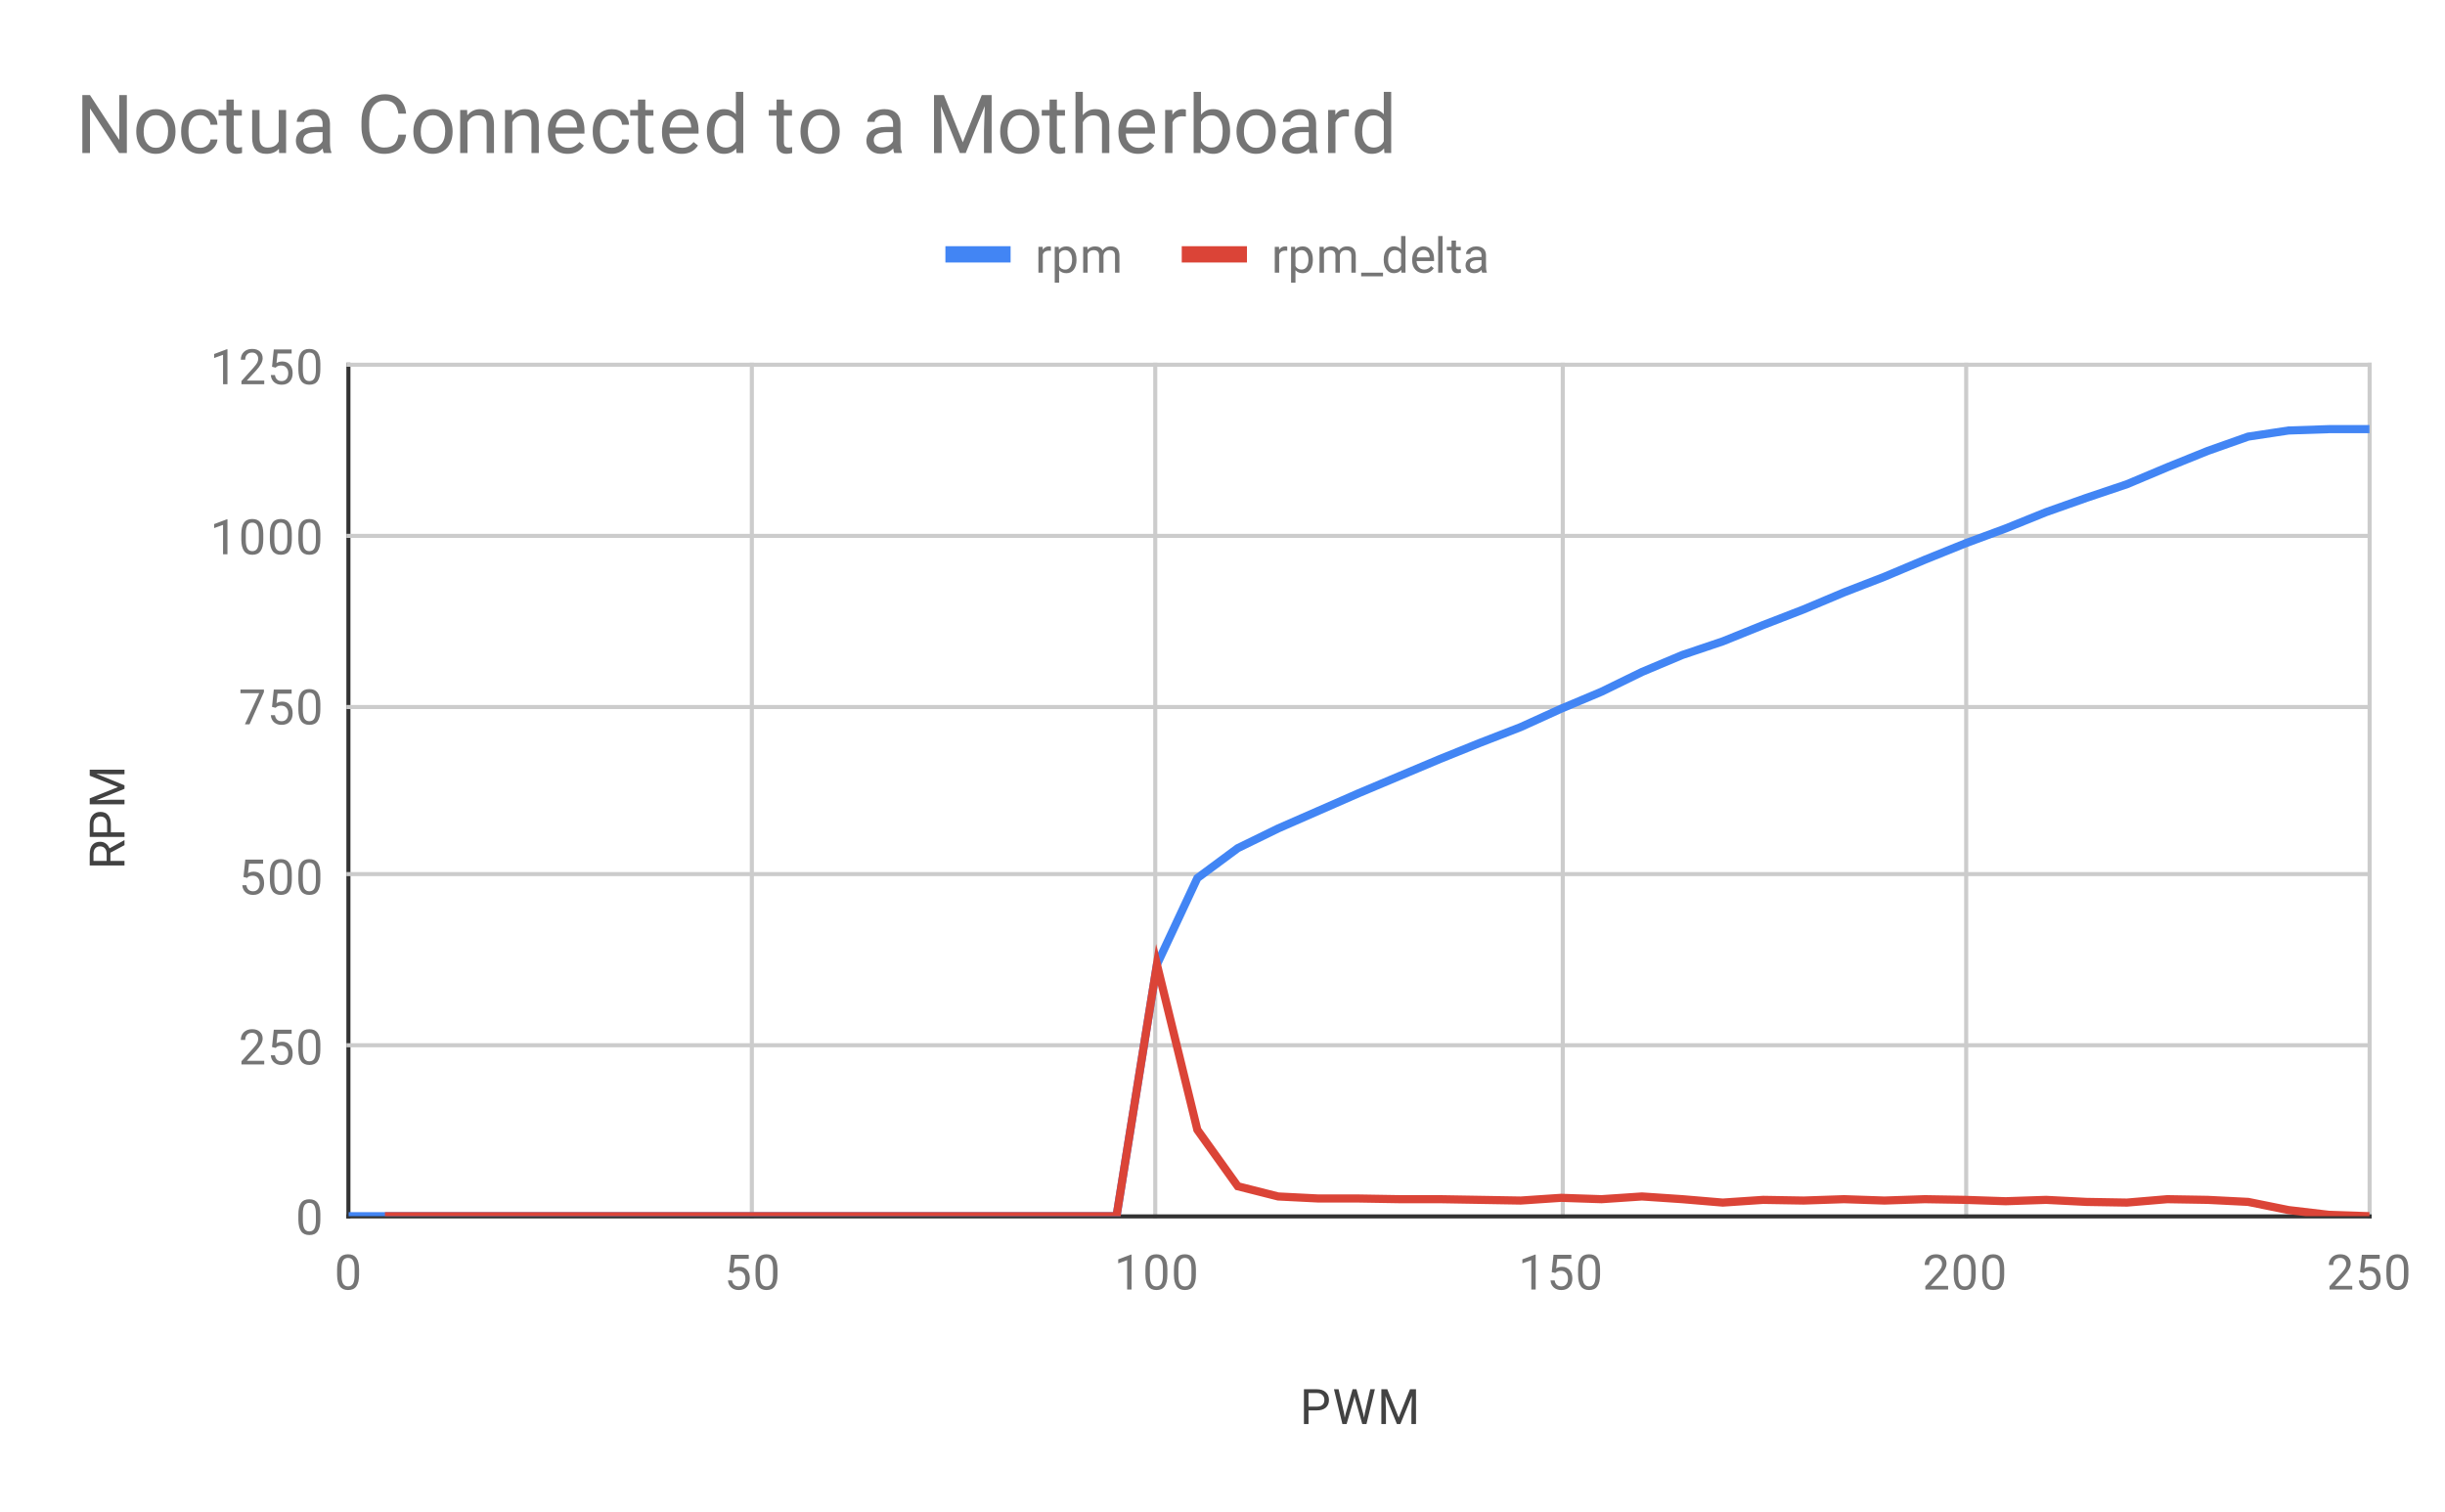 <svg version="1.1" viewBox="0.0 0.0 600.0 371.0" fill="none" stroke="none" stroke-linecap="square" stroke-miterlimit="10" width="600" height="371" xmlns:xlink="http://www.w3.org/1999/xlink" xmlns="http://www.w3.org/2000/svg"><path fill="#ffffff" d="M0 0L600.0 0L600.0 371.0L0 371.0L0 0Z" fill-rule="nonzero"/><path stroke="#333333" stroke-width="1.0" stroke-linecap="butt" d="M85.5 89.5L85.5 298.5" fill-rule="nonzero"/><path stroke="#cccccc" stroke-width="1.0" stroke-linecap="butt" d="M184.5 89.5L184.5 298.5" fill-rule="nonzero"/><path stroke="#cccccc" stroke-width="1.0" stroke-linecap="butt" d="M283.5 89.5L283.5 298.5" fill-rule="nonzero"/><path stroke="#cccccc" stroke-width="1.0" stroke-linecap="butt" d="M383.5 89.5L383.5 298.5" fill-rule="nonzero"/><path stroke="#cccccc" stroke-width="1.0" stroke-linecap="butt" d="M482.5 89.5L482.5 298.5" fill-rule="nonzero"/><path stroke="#cccccc" stroke-width="1.0" stroke-linecap="butt" d="M581.5 89.5L581.5 298.5" fill-rule="nonzero"/><path stroke="#333333" stroke-width="1.0" stroke-linecap="butt" d="M85.5 298.5L581.5 298.5" fill-rule="nonzero"/><path stroke="#cccccc" stroke-width="1.0" stroke-linecap="butt" d="M85.5 256.5L581.5 256.5" fill-rule="nonzero"/><path stroke="#cccccc" stroke-width="1.0" stroke-linecap="butt" d="M85.5 214.5L581.5 214.5" fill-rule="nonzero"/><path stroke="#cccccc" stroke-width="1.0" stroke-linecap="butt" d="M85.5 173.5L581.5 173.5" fill-rule="nonzero"/><path stroke="#cccccc" stroke-width="1.0" stroke-linecap="butt" d="M85.5 131.5L581.5 131.5" fill-rule="nonzero"/><path stroke="#cccccc" stroke-width="1.0" stroke-linecap="butt" d="M85.5 89.5L581.5 89.5" fill-rule="nonzero"/><clipPath id="id_0"><path d="M85.55 89.783L581.45 89.783L581.45 298.45L85.55 298.45L85.55 89.783Z" clip-rule="nonzero"/></clipPath><path stroke="#4285f4" stroke-width="2.0" stroke-linecap="butt" clip-path="url(#id_0)" d="M85.55 298.45L95.468 298.45L105.386 298.45L115.304 298.45L125.222 298.45L135.14 298.45L145.058 298.45L154.976 298.45L164.894 298.45L174.812 298.45L184.73 298.45L194.648 298.45L204.566 298.45L214.484 298.45L224.402 298.45L234.32 298.45L244.238 298.45L254.156 298.45L264.074 298.45L273.992 298.45L283.91 236.685L293.828 215.484L303.746 208.139L313.664 203.298L323.582 198.958L333.5 194.617L343.418 190.444L353.336 186.271L363.254 182.264L373.172 178.425L383.09 173.918L393.008 169.744L402.926 164.903L412.844 160.73L422.762 157.391L432.68 153.385L442.598 149.545L452.516 145.372L462.434 141.533L472.352 137.359L482.27 133.353L492.188 129.68L502.106 125.674L512.024 122.168L521.942 118.83L531.86 114.656L541.778 110.65L551.696 107.144L561.614 105.642L571.532 105.308L581.45 105.308" fill-rule="nonzero"/><path stroke="#db4437" stroke-width="2.0" stroke-linecap="butt" clip-path="url(#id_0)" d="M95.468 298.45L105.386 298.45L115.304 298.45L125.222 298.45L135.14 298.45L145.058 298.45L154.976 298.45L164.894 298.45L174.812 298.45L184.73 298.45L194.648 298.45L204.566 298.45L214.484 298.45L224.402 298.45L234.32 298.45L244.238 298.45L254.156 298.45L264.074 298.45L273.992 298.45L283.91 236.685L293.828 277.249L303.746 291.105L313.664 293.609L323.582 294.11L333.5 294.11L343.418 294.277L353.336 294.277L363.254 294.444L373.172 294.611L383.09 293.943L393.008 294.277L402.926 293.609L412.844 294.277L422.762 295.111L432.68 294.444L442.598 294.611L452.516 294.277L462.434 294.611L472.352 294.277L482.27 294.444L492.188 294.777L502.106 294.444L512.024 294.944L521.942 295.111L531.86 294.277L541.778 294.444L551.696 294.944L561.614 296.948L571.532 298.116L581.45 298.45" fill-rule="nonzero"/><path fill="#000000" fill-opacity="0.0" clip-path="url(#id_0)" d="M88.55 298.45C88.55 300.107 87.207 301.45 85.55 301.45C83.893 301.45 82.55 300.107 82.55 298.45C82.55 296.793 83.893 295.45 85.55 295.45C87.207 295.45 88.55 296.793 88.55 298.45Z" fill-rule="nonzero"/><path fill="#000000" fill-opacity="0.0" clip-path="url(#id_0)" d="M98.468 298.45C98.468 300.107 97.125 301.45 95.468 301.45C93.811 301.45 92.468 300.107 92.468 298.45C92.468 296.793 93.811 295.45 95.468 295.45C97.125 295.45 98.468 296.793 98.468 298.45Z" fill-rule="nonzero"/><path fill="#000000" fill-opacity="0.0" clip-path="url(#id_0)" d="M108.386 298.45C108.386 300.107 107.043 301.45 105.386 301.45C103.729 301.45 102.386 300.107 102.386 298.45C102.386 296.793 103.729 295.45 105.386 295.45C107.043 295.45 108.386 296.793 108.386 298.45Z" fill-rule="nonzero"/><path fill="#000000" fill-opacity="0.0" clip-path="url(#id_0)" d="M118.304 298.45C118.304 300.107 116.961 301.45 115.304 301.45C113.647 301.45 112.304 300.107 112.304 298.45C112.304 296.793 113.647 295.45 115.304 295.45C116.961 295.45 118.304 296.793 118.304 298.45Z" fill-rule="nonzero"/><path fill="#000000" fill-opacity="0.0" clip-path="url(#id_0)" d="M128.222 298.45C128.222 300.107 126.879 301.45 125.222 301.45C123.565 301.45 122.222 300.107 122.222 298.45C122.222 296.793 123.565 295.45 125.222 295.45C126.879 295.45 128.222 296.793 128.222 298.45Z" fill-rule="nonzero"/><path fill="#000000" fill-opacity="0.0" clip-path="url(#id_0)" d="M138.14 298.45C138.14 300.107 136.797 301.45 135.14 301.45C133.483 301.45 132.14 300.107 132.14 298.45C132.14 296.793 133.483 295.45 135.14 295.45C136.797 295.45 138.14 296.793 138.14 298.45Z" fill-rule="nonzero"/><path fill="#000000" fill-opacity="0.0" clip-path="url(#id_0)" d="M148.058 298.45C148.058 300.107 146.715 301.45 145.058 301.45C143.401 301.45 142.058 300.107 142.058 298.45C142.058 296.793 143.401 295.45 145.058 295.45C146.715 295.45 148.058 296.793 148.058 298.45Z" fill-rule="nonzero"/><path fill="#000000" fill-opacity="0.0" clip-path="url(#id_0)" d="M157.976 298.45C157.976 300.107 156.633 301.45 154.976 301.45C153.319 301.45 151.976 300.107 151.976 298.45C151.976 296.793 153.319 295.45 154.976 295.45C156.633 295.45 157.976 296.793 157.976 298.45Z" fill-rule="nonzero"/><path fill="#000000" fill-opacity="0.0" clip-path="url(#id_0)" d="M167.894 298.45C167.894 300.107 166.551 301.45 164.894 301.45C163.237 301.45 161.894 300.107 161.894 298.45C161.894 296.793 163.237 295.45 164.894 295.45C166.551 295.45 167.894 296.793 167.894 298.45Z" fill-rule="nonzero"/><path fill="#000000" fill-opacity="0.0" clip-path="url(#id_0)" d="M177.812 298.45C177.812 300.107 176.469 301.45 174.812 301.45C173.155 301.45 171.812 300.107 171.812 298.45C171.812 296.793 173.155 295.45 174.812 295.45C176.469 295.45 177.812 296.793 177.812 298.45Z" fill-rule="nonzero"/><path fill="#000000" fill-opacity="0.0" clip-path="url(#id_0)" d="M187.73 298.45C187.73 300.107 186.387 301.45 184.73 301.45C183.073 301.45 181.73 300.107 181.73 298.45C181.73 296.793 183.073 295.45 184.73 295.45C186.387 295.45 187.73 296.793 187.73 298.45Z" fill-rule="nonzero"/><path fill="#000000" fill-opacity="0.0" clip-path="url(#id_0)" d="M197.648 298.45C197.648 300.107 196.305 301.45 194.648 301.45C192.991 301.45 191.648 300.107 191.648 298.45C191.648 296.793 192.991 295.45 194.648 295.45C196.305 295.45 197.648 296.793 197.648 298.45Z" fill-rule="nonzero"/><path fill="#000000" fill-opacity="0.0" clip-path="url(#id_0)" d="M207.566 298.45C207.566 300.107 206.223 301.45 204.566 301.45C202.909 301.45 201.566 300.107 201.566 298.45C201.566 296.793 202.909 295.45 204.566 295.45C206.223 295.45 207.566 296.793 207.566 298.45Z" fill-rule="nonzero"/><path fill="#000000" fill-opacity="0.0" clip-path="url(#id_0)" d="M217.484 298.45C217.484 300.107 216.141 301.45 214.484 301.45C212.827 301.45 211.484 300.107 211.484 298.45C211.484 296.793 212.827 295.45 214.484 295.45C216.141 295.45 217.484 296.793 217.484 298.45Z" fill-rule="nonzero"/><path fill="#000000" fill-opacity="0.0" clip-path="url(#id_0)" d="M227.402 298.45C227.402 300.107 226.059 301.45 224.402 301.45C222.745 301.45 221.402 300.107 221.402 298.45C221.402 296.793 222.745 295.45 224.402 295.45C226.059 295.45 227.402 296.793 227.402 298.45Z" fill-rule="nonzero"/><path fill="#000000" fill-opacity="0.0" clip-path="url(#id_0)" d="M237.32 298.45C237.32 300.107 235.977 301.45 234.32 301.45C232.663 301.45 231.32 300.107 231.32 298.45C231.32 296.793 232.663 295.45 234.32 295.45C235.977 295.45 237.32 296.793 237.32 298.45Z" fill-rule="nonzero"/><path fill="#000000" fill-opacity="0.0" clip-path="url(#id_0)" d="M247.238 298.45C247.238 300.107 245.895 301.45 244.238 301.45C242.581 301.45 241.238 300.107 241.238 298.45C241.238 296.793 242.581 295.45 244.238 295.45C245.895 295.45 247.238 296.793 247.238 298.45Z" fill-rule="nonzero"/><path fill="#000000" fill-opacity="0.0" clip-path="url(#id_0)" d="M257.156 298.45C257.156 300.107 255.813 301.45 254.156 301.45C252.499 301.45 251.156 300.107 251.156 298.45C251.156 296.793 252.499 295.45 254.156 295.45C255.813 295.45 257.156 296.793 257.156 298.45Z" fill-rule="nonzero"/><path fill="#000000" fill-opacity="0.0" clip-path="url(#id_0)" d="M267.074 298.45C267.074 300.107 265.731 301.45 264.074 301.45C262.417 301.45 261.074 300.107 261.074 298.45C261.074 296.793 262.417 295.45 264.074 295.45C265.731 295.45 267.074 296.793 267.074 298.45Z" fill-rule="nonzero"/><path fill="#000000" fill-opacity="0.0" clip-path="url(#id_0)" d="M276.992 298.45C276.992 300.107 275.649 301.45 273.992 301.45C272.335 301.45 270.992 300.107 270.992 298.45C270.992 296.793 272.335 295.45 273.992 295.45C275.649 295.45 276.992 296.793 276.992 298.45Z" fill-rule="nonzero"/><path fill="#000000" fill-opacity="0.0" clip-path="url(#id_0)" d="M286.91 236.685C286.91 238.342 285.567 239.685 283.91 239.685C282.253 239.685 280.91 238.342 280.91 236.685C280.91 235.028 282.253 233.685 283.91 233.685C285.567 233.685 286.91 235.028 286.91 236.685Z" fill-rule="nonzero"/><path fill="#000000" fill-opacity="0.0" clip-path="url(#id_0)" d="M296.828 215.484C296.828 217.141 295.485 218.484 293.828 218.484C292.171 218.484 290.828 217.141 290.828 215.484C290.828 213.827 292.171 212.484 293.828 212.484C295.485 212.484 296.828 213.827 296.828 215.484Z" fill-rule="nonzero"/><path fill="#000000" fill-opacity="0.0" clip-path="url(#id_0)" d="M306.746 208.139C306.746 209.796 305.403 211.139 303.746 211.139C302.089 211.139 300.746 209.796 300.746 208.139C300.746 206.482 302.089 205.139 303.746 205.139C305.403 205.139 306.746 206.482 306.746 208.139Z" fill-rule="nonzero"/><path fill="#000000" fill-opacity="0.0" clip-path="url(#id_0)" d="M316.664 203.298C316.664 204.955 315.321 206.298 313.664 206.298C312.007 206.298 310.664 204.955 310.664 203.298C310.664 201.641 312.007 200.298 313.664 200.298C315.321 200.298 316.664 201.641 316.664 203.298Z" fill-rule="nonzero"/><path fill="#000000" fill-opacity="0.0" clip-path="url(#id_0)" d="M326.582 198.958C326.582 200.615 325.239 201.958 323.582 201.958C321.925 201.958 320.582 200.615 320.582 198.958C320.582 197.301 321.925 195.958 323.582 195.958C325.239 195.958 326.582 197.301 326.582 198.958Z" fill-rule="nonzero"/><path fill="#000000" fill-opacity="0.0" clip-path="url(#id_0)" d="M336.5 194.617C336.5 196.274 335.157 197.617 333.5 197.617C331.843 197.617 330.5 196.274 330.5 194.617C330.5 192.961 331.843 191.617 333.5 191.617C335.157 191.617 336.5 192.961 336.5 194.617Z" fill-rule="nonzero"/><path fill="#000000" fill-opacity="0.0" clip-path="url(#id_0)" d="M346.418 190.444C346.418 192.101 345.075 193.444 343.418 193.444C341.761 193.444 340.418 192.101 340.418 190.444C340.418 188.787 341.761 187.444 343.418 187.444C345.075 187.444 346.418 188.787 346.418 190.444Z" fill-rule="nonzero"/><path fill="#000000" fill-opacity="0.0" clip-path="url(#id_0)" d="M356.336 186.271C356.336 187.928 354.993 189.271 353.336 189.271C351.679 189.271 350.336 187.928 350.336 186.271C350.336 184.614 351.679 183.271 353.336 183.271C354.993 183.271 356.336 184.614 356.336 186.271Z" fill-rule="nonzero"/><path fill="#000000" fill-opacity="0.0" clip-path="url(#id_0)" d="M366.254 182.264C366.254 183.921 364.911 185.264 363.254 185.264C361.597 185.264 360.254 183.921 360.254 182.264C360.254 180.608 361.597 179.264 363.254 179.264C364.911 179.264 366.254 180.608 366.254 182.264Z" fill-rule="nonzero"/><path fill="#000000" fill-opacity="0.0" clip-path="url(#id_0)" d="M376.172 178.425C376.172 180.082 374.829 181.425 373.172 181.425C371.515 181.425 370.172 180.082 370.172 178.425C370.172 176.768 371.515 175.425 373.172 175.425C374.829 175.425 376.172 176.768 376.172 178.425Z" fill-rule="nonzero"/><path fill="#000000" fill-opacity="0.0" clip-path="url(#id_0)" d="M386.09 173.918C386.09 175.575 384.747 176.918 383.09 176.918C381.433 176.918 380.09 175.575 380.09 173.918C380.09 172.261 381.433 170.918 383.09 170.918C384.747 170.918 386.09 172.261 386.09 173.918Z" fill-rule="nonzero"/><path fill="#000000" fill-opacity="0.0" clip-path="url(#id_0)" d="M396.008 169.744C396.008 171.401 394.665 172.744 393.008 172.744C391.351 172.744 390.008 171.401 390.008 169.744C390.008 168.088 391.351 166.744 393.008 166.744C394.665 166.744 396.008 168.088 396.008 169.744Z" fill-rule="nonzero"/><path fill="#000000" fill-opacity="0.0" clip-path="url(#id_0)" d="M405.926 164.903C405.926 166.56 404.583 167.903 402.926 167.903C401.269 167.903 399.926 166.56 399.926 164.903C399.926 163.246 401.269 161.903 402.926 161.903C404.583 161.903 405.926 163.246 405.926 164.903Z" fill-rule="nonzero"/><path fill="#000000" fill-opacity="0.0" clip-path="url(#id_0)" d="M415.844 160.73C415.844 162.387 414.501 163.73 412.844 163.73C411.187 163.73 409.844 162.387 409.844 160.73C409.844 159.073 411.187 157.73 412.844 157.73C414.501 157.73 415.844 159.073 415.844 160.73Z" fill-rule="nonzero"/><path fill="#000000" fill-opacity="0.0" clip-path="url(#id_0)" d="M425.762 157.391C425.762 159.048 424.419 160.391 422.762 160.391C421.105 160.391 419.762 159.048 419.762 157.391C419.762 155.734 421.105 154.391 422.762 154.391C424.419 154.391 425.762 155.734 425.762 157.391Z" fill-rule="nonzero"/><path fill="#000000" fill-opacity="0.0" clip-path="url(#id_0)" d="M435.68 153.385C435.68 155.042 434.337 156.385 432.68 156.385C431.023 156.385 429.68 155.042 429.68 153.385C429.68 151.728 431.023 150.385 432.68 150.385C434.337 150.385 435.68 151.728 435.68 153.385Z" fill-rule="nonzero"/><path fill="#000000" fill-opacity="0.0" clip-path="url(#id_0)" d="M445.598 149.545C445.598 151.202 444.255 152.545 442.598 152.545C440.941 152.545 439.598 151.202 439.598 149.545C439.598 147.889 440.941 146.545 442.598 146.545C444.255 146.545 445.598 147.889 445.598 149.545Z" fill-rule="nonzero"/><path fill="#000000" fill-opacity="0.0" clip-path="url(#id_0)" d="M455.516 145.372C455.516 147.029 454.173 148.372 452.516 148.372C450.859 148.372 449.516 147.029 449.516 145.372C449.516 143.715 450.859 142.372 452.516 142.372C454.173 142.372 455.516 143.715 455.516 145.372Z" fill-rule="nonzero"/><path fill="#000000" fill-opacity="0.0" clip-path="url(#id_0)" d="M465.434 141.533C465.434 143.19 464.091 144.533 462.434 144.533C460.777 144.533 459.434 143.19 459.434 141.533C459.434 139.876 460.777 138.533 462.434 138.533C464.091 138.533 465.434 139.876 465.434 141.533Z" fill-rule="nonzero"/><path fill="#000000" fill-opacity="0.0" clip-path="url(#id_0)" d="M475.352 137.359C475.352 139.016 474.009 140.359 472.352 140.359C470.695 140.359 469.352 139.016 469.352 137.359C469.352 135.702 470.695 134.359 472.352 134.359C474.009 134.359 475.352 135.702 475.352 137.359Z" fill-rule="nonzero"/><path fill="#000000" fill-opacity="0.0" clip-path="url(#id_0)" d="M485.27 133.353C485.27 135.01 483.927 136.353 482.27 136.353C480.613 136.353 479.27 135.01 479.27 133.353C479.27 131.696 480.613 130.353 482.27 130.353C483.927 130.353 485.27 131.696 485.27 133.353Z" fill-rule="nonzero"/><path fill="#000000" fill-opacity="0.0" clip-path="url(#id_0)" d="M495.188 129.68C495.188 131.337 493.845 132.68 492.188 132.68C490.531 132.68 489.188 131.337 489.188 129.68C489.188 128.024 490.531 126.68 492.188 126.68C493.845 126.68 495.188 128.024 495.188 129.68Z" fill-rule="nonzero"/><path fill="#000000" fill-opacity="0.0" clip-path="url(#id_0)" d="M505.106 125.674C505.106 127.331 503.763 128.674 502.106 128.674C500.449 128.674 499.106 127.331 499.106 125.674C499.106 124.017 500.449 122.674 502.106 122.674C503.763 122.674 505.106 124.017 505.106 125.674Z" fill-rule="nonzero"/><path fill="#000000" fill-opacity="0.0" clip-path="url(#id_0)" d="M515.024 122.168C515.024 123.825 513.681 125.168 512.024 125.168C510.367 125.168 509.024 123.825 509.024 122.168C509.024 120.512 510.367 119.168 512.024 119.168C513.681 119.168 515.024 120.512 515.024 122.168Z" fill-rule="nonzero"/><path fill="#000000" fill-opacity="0.0" clip-path="url(#id_0)" d="M524.942 118.83C524.942 120.487 523.599 121.83 521.942 121.83C520.285 121.83 518.942 120.487 518.942 118.83C518.942 117.173 520.285 115.83 521.942 115.83C523.599 115.83 524.942 117.173 524.942 118.83Z" fill-rule="nonzero"/><path fill="#000000" fill-opacity="0.0" clip-path="url(#id_0)" d="M534.86 114.656C534.86 116.313 533.517 117.656 531.86 117.656C530.203 117.656 528.86 116.313 528.86 114.656C528.86 113 530.203 111.656 531.86 111.656C533.517 111.656 534.86 113 534.86 114.656Z" fill-rule="nonzero"/><path fill="#000000" fill-opacity="0.0" clip-path="url(#id_0)" d="M544.778 110.65C544.778 112.307 543.435 113.65 541.778 113.65C540.121 113.65 538.778 112.307 538.778 110.65C538.778 108.993 540.121 107.65 541.778 107.65C543.435 107.65 544.778 108.993 544.778 110.65Z" fill-rule="nonzero"/><path fill="#000000" fill-opacity="0.0" clip-path="url(#id_0)" d="M554.696 107.144C554.696 108.801 553.353 110.144 551.696 110.144C550.039 110.144 548.696 108.801 548.696 107.144C548.696 105.488 550.039 104.144 551.696 104.144C553.353 104.144 554.696 105.488 554.696 107.144Z" fill-rule="nonzero"/><path fill="#000000" fill-opacity="0.0" clip-path="url(#id_0)" d="M564.614 105.642C564.614 107.299 563.271 108.642 561.614 108.642C559.957 108.642 558.614 107.299 558.614 105.642C558.614 103.985 559.957 102.642 561.614 102.642C563.271 102.642 564.614 103.985 564.614 105.642Z" fill-rule="nonzero"/><path fill="#000000" fill-opacity="0.0" clip-path="url(#id_0)" d="M574.532 105.308C574.532 106.965 573.189 108.308 571.532 108.308C569.875 108.308 568.532 106.965 568.532 105.308C568.532 103.651 569.875 102.308 571.532 102.308C573.189 102.308 574.532 103.651 574.532 105.308Z" fill-rule="nonzero"/><path fill="#000000" fill-opacity="0.0" clip-path="url(#id_0)" d="M584.45 105.308C584.45 106.965 583.107 108.308 581.45 108.308C579.793 108.308 578.45 106.965 578.45 105.308C578.45 103.651 579.793 102.308 581.45 102.308C583.107 102.308 584.45 103.651 584.45 105.308Z" fill-rule="nonzero"/><path fill="#000000" fill-opacity="0.0" clip-path="url(#id_0)" d="M98.468 298.45C98.468 300.107 97.125 301.45 95.468 301.45C93.811 301.45 92.468 300.107 92.468 298.45C92.468 296.793 93.811 295.45 95.468 295.45C97.125 295.45 98.468 296.793 98.468 298.45Z" fill-rule="nonzero"/><path fill="#000000" fill-opacity="0.0" clip-path="url(#id_0)" d="M108.386 298.45C108.386 300.107 107.043 301.45 105.386 301.45C103.729 301.45 102.386 300.107 102.386 298.45C102.386 296.793 103.729 295.45 105.386 295.45C107.043 295.45 108.386 296.793 108.386 298.45Z" fill-rule="nonzero"/><path fill="#000000" fill-opacity="0.0" clip-path="url(#id_0)" d="M118.304 298.45C118.304 300.107 116.961 301.45 115.304 301.45C113.647 301.45 112.304 300.107 112.304 298.45C112.304 296.793 113.647 295.45 115.304 295.45C116.961 295.45 118.304 296.793 118.304 298.45Z" fill-rule="nonzero"/><path fill="#000000" fill-opacity="0.0" clip-path="url(#id_0)" d="M128.222 298.45C128.222 300.107 126.879 301.45 125.222 301.45C123.565 301.45 122.222 300.107 122.222 298.45C122.222 296.793 123.565 295.45 125.222 295.45C126.879 295.45 128.222 296.793 128.222 298.45Z" fill-rule="nonzero"/><path fill="#000000" fill-opacity="0.0" clip-path="url(#id_0)" d="M138.14 298.45C138.14 300.107 136.797 301.45 135.14 301.45C133.483 301.45 132.14 300.107 132.14 298.45C132.14 296.793 133.483 295.45 135.14 295.45C136.797 295.45 138.14 296.793 138.14 298.45Z" fill-rule="nonzero"/><path fill="#000000" fill-opacity="0.0" clip-path="url(#id_0)" d="M148.058 298.45C148.058 300.107 146.715 301.45 145.058 301.45C143.401 301.45 142.058 300.107 142.058 298.45C142.058 296.793 143.401 295.45 145.058 295.45C146.715 295.45 148.058 296.793 148.058 298.45Z" fill-rule="nonzero"/><path fill="#000000" fill-opacity="0.0" clip-path="url(#id_0)" d="M157.976 298.45C157.976 300.107 156.633 301.45 154.976 301.45C153.319 301.45 151.976 300.107 151.976 298.45C151.976 296.793 153.319 295.45 154.976 295.45C156.633 295.45 157.976 296.793 157.976 298.45Z" fill-rule="nonzero"/><path fill="#000000" fill-opacity="0.0" clip-path="url(#id_0)" d="M167.894 298.45C167.894 300.107 166.551 301.45 164.894 301.45C163.237 301.45 161.894 300.107 161.894 298.45C161.894 296.793 163.237 295.45 164.894 295.45C166.551 295.45 167.894 296.793 167.894 298.45Z" fill-rule="nonzero"/><path fill="#000000" fill-opacity="0.0" clip-path="url(#id_0)" d="M177.812 298.45C177.812 300.107 176.469 301.45 174.812 301.45C173.155 301.45 171.812 300.107 171.812 298.45C171.812 296.793 173.155 295.45 174.812 295.45C176.469 295.45 177.812 296.793 177.812 298.45Z" fill-rule="nonzero"/><path fill="#000000" fill-opacity="0.0" clip-path="url(#id_0)" d="M187.73 298.45C187.73 300.107 186.387 301.45 184.73 301.45C183.073 301.45 181.73 300.107 181.73 298.45C181.73 296.793 183.073 295.45 184.73 295.45C186.387 295.45 187.73 296.793 187.73 298.45Z" fill-rule="nonzero"/><path fill="#000000" fill-opacity="0.0" clip-path="url(#id_0)" d="M197.648 298.45C197.648 300.107 196.305 301.45 194.648 301.45C192.991 301.45 191.648 300.107 191.648 298.45C191.648 296.793 192.991 295.45 194.648 295.45C196.305 295.45 197.648 296.793 197.648 298.45Z" fill-rule="nonzero"/><path fill="#000000" fill-opacity="0.0" clip-path="url(#id_0)" d="M207.566 298.45C207.566 300.107 206.223 301.45 204.566 301.45C202.909 301.45 201.566 300.107 201.566 298.45C201.566 296.793 202.909 295.45 204.566 295.45C206.223 295.45 207.566 296.793 207.566 298.45Z" fill-rule="nonzero"/><path fill="#000000" fill-opacity="0.0" clip-path="url(#id_0)" d="M217.484 298.45C217.484 300.107 216.141 301.45 214.484 301.45C212.827 301.45 211.484 300.107 211.484 298.45C211.484 296.793 212.827 295.45 214.484 295.45C216.141 295.45 217.484 296.793 217.484 298.45Z" fill-rule="nonzero"/><path fill="#000000" fill-opacity="0.0" clip-path="url(#id_0)" d="M227.402 298.45C227.402 300.107 226.059 301.45 224.402 301.45C222.745 301.45 221.402 300.107 221.402 298.45C221.402 296.793 222.745 295.45 224.402 295.45C226.059 295.45 227.402 296.793 227.402 298.45Z" fill-rule="nonzero"/><path fill="#000000" fill-opacity="0.0" clip-path="url(#id_0)" d="M237.32 298.45C237.32 300.107 235.977 301.45 234.32 301.45C232.663 301.45 231.32 300.107 231.32 298.45C231.32 296.793 232.663 295.45 234.32 295.45C235.977 295.45 237.32 296.793 237.32 298.45Z" fill-rule="nonzero"/><path fill="#000000" fill-opacity="0.0" clip-path="url(#id_0)" d="M247.238 298.45C247.238 300.107 245.895 301.45 244.238 301.45C242.581 301.45 241.238 300.107 241.238 298.45C241.238 296.793 242.581 295.45 244.238 295.45C245.895 295.45 247.238 296.793 247.238 298.45Z" fill-rule="nonzero"/><path fill="#000000" fill-opacity="0.0" clip-path="url(#id_0)" d="M257.156 298.45C257.156 300.107 255.813 301.45 254.156 301.45C252.499 301.45 251.156 300.107 251.156 298.45C251.156 296.793 252.499 295.45 254.156 295.45C255.813 295.45 257.156 296.793 257.156 298.45Z" fill-rule="nonzero"/><path fill="#000000" fill-opacity="0.0" clip-path="url(#id_0)" d="M267.074 298.45C267.074 300.107 265.731 301.45 264.074 301.45C262.417 301.45 261.074 300.107 261.074 298.45C261.074 296.793 262.417 295.45 264.074 295.45C265.731 295.45 267.074 296.793 267.074 298.45Z" fill-rule="nonzero"/><path fill="#000000" fill-opacity="0.0" clip-path="url(#id_0)" d="M276.992 298.45C276.992 300.107 275.649 301.45 273.992 301.45C272.335 301.45 270.992 300.107 270.992 298.45C270.992 296.793 272.335 295.45 273.992 295.45C275.649 295.45 276.992 296.793 276.992 298.45Z" fill-rule="nonzero"/><path fill="#000000" fill-opacity="0.0" clip-path="url(#id_0)" d="M286.91 236.685C286.91 238.342 285.567 239.685 283.91 239.685C282.253 239.685 280.91 238.342 280.91 236.685C280.91 235.028 282.253 233.685 283.91 233.685C285.567 233.685 286.91 235.028 286.91 236.685Z" fill-rule="nonzero"/><path fill="#000000" fill-opacity="0.0" clip-path="url(#id_0)" d="M296.828 277.249C296.828 278.906 295.485 280.249 293.828 280.249C292.171 280.249 290.828 278.906 290.828 277.249C290.828 275.593 292.171 274.249 293.828 274.249C295.485 274.249 296.828 275.593 296.828 277.249Z" fill-rule="nonzero"/><path fill="#000000" fill-opacity="0.0" clip-path="url(#id_0)" d="M306.746 291.105C306.746 292.762 305.403 294.105 303.746 294.105C302.089 294.105 300.746 292.762 300.746 291.105C300.746 289.448 302.089 288.105 303.746 288.105C305.403 288.105 306.746 289.448 306.746 291.105Z" fill-rule="nonzero"/><path fill="#000000" fill-opacity="0.0" clip-path="url(#id_0)" d="M316.664 293.609C316.664 295.266 315.321 296.609 313.664 296.609C312.007 296.609 310.664 295.266 310.664 293.609C310.664 291.952 312.007 290.609 313.664 290.609C315.321 290.609 316.664 291.952 316.664 293.609Z" fill-rule="nonzero"/><path fill="#000000" fill-opacity="0.0" clip-path="url(#id_0)" d="M326.582 294.11C326.582 295.767 325.239 297.11 323.582 297.11C321.925 297.11 320.582 295.767 320.582 294.11C320.582 292.453 321.925 291.11 323.582 291.11C325.239 291.11 326.582 292.453 326.582 294.11Z" fill-rule="nonzero"/><path fill="#000000" fill-opacity="0.0" clip-path="url(#id_0)" d="M336.5 294.11C336.5 295.767 335.157 297.11 333.5 297.11C331.843 297.11 330.5 295.767 330.5 294.11C330.5 292.453 331.843 291.11 333.5 291.11C335.157 291.11 336.5 292.453 336.5 294.11Z" fill-rule="nonzero"/><path fill="#000000" fill-opacity="0.0" clip-path="url(#id_0)" d="M346.418 294.277C346.418 295.934 345.075 297.277 343.418 297.277C341.761 297.277 340.418 295.934 340.418 294.277C340.418 292.62 341.761 291.277 343.418 291.277C345.075 291.277 346.418 292.62 346.418 294.277Z" fill-rule="nonzero"/><path fill="#000000" fill-opacity="0.0" clip-path="url(#id_0)" d="M356.336 294.277C356.336 295.934 354.993 297.277 353.336 297.277C351.679 297.277 350.336 295.934 350.336 294.277C350.336 292.62 351.679 291.277 353.336 291.277C354.993 291.277 356.336 292.62 356.336 294.277Z" fill-rule="nonzero"/><path fill="#000000" fill-opacity="0.0" clip-path="url(#id_0)" d="M366.254 294.444C366.254 296.1 364.911 297.444 363.254 297.444C361.597 297.444 360.254 296.1 360.254 294.444C360.254 292.787 361.597 291.444 363.254 291.444C364.911 291.444 366.254 292.787 366.254 294.444Z" fill-rule="nonzero"/><path fill="#000000" fill-opacity="0.0" clip-path="url(#id_0)" d="M376.172 294.611C376.172 296.267 374.829 297.611 373.172 297.611C371.515 297.611 370.172 296.267 370.172 294.611C370.172 292.954 371.515 291.611 373.172 291.611C374.829 291.611 376.172 292.954 376.172 294.611Z" fill-rule="nonzero"/><path fill="#000000" fill-opacity="0.0" clip-path="url(#id_0)" d="M386.09 293.943C386.09 295.6 384.747 296.943 383.09 296.943C381.433 296.943 380.09 295.6 380.09 293.943C380.09 292.286 381.433 290.943 383.09 290.943C384.747 290.943 386.09 292.286 386.09 293.943Z" fill-rule="nonzero"/><path fill="#000000" fill-opacity="0.0" clip-path="url(#id_0)" d="M396.008 294.277C396.008 295.934 394.665 297.277 393.008 297.277C391.351 297.277 390.008 295.934 390.008 294.277C390.008 292.62 391.351 291.277 393.008 291.277C394.665 291.277 396.008 292.62 396.008 294.277Z" fill-rule="nonzero"/><path fill="#000000" fill-opacity="0.0" clip-path="url(#id_0)" d="M405.926 293.609C405.926 295.266 404.583 296.609 402.926 296.609C401.269 296.609 399.926 295.266 399.926 293.609C399.926 291.952 401.269 290.609 402.926 290.609C404.583 290.609 405.926 291.952 405.926 293.609Z" fill-rule="nonzero"/><path fill="#000000" fill-opacity="0.0" clip-path="url(#id_0)" d="M415.844 294.277C415.844 295.934 414.501 297.277 412.844 297.277C411.187 297.277 409.844 295.934 409.844 294.277C409.844 292.62 411.187 291.277 412.844 291.277C414.501 291.277 415.844 292.62 415.844 294.277Z" fill-rule="nonzero"/><path fill="#000000" fill-opacity="0.0" clip-path="url(#id_0)" d="M425.762 295.111C425.762 296.768 424.419 298.111 422.762 298.111C421.105 298.111 419.762 296.768 419.762 295.111C419.762 293.454 421.105 292.111 422.762 292.111C424.419 292.111 425.762 293.454 425.762 295.111Z" fill-rule="nonzero"/><path fill="#000000" fill-opacity="0.0" clip-path="url(#id_0)" d="M435.68 294.444C435.68 296.1 434.337 297.444 432.68 297.444C431.023 297.444 429.68 296.1 429.68 294.444C429.68 292.787 431.023 291.444 432.68 291.444C434.337 291.444 435.68 292.787 435.68 294.444Z" fill-rule="nonzero"/><path fill="#000000" fill-opacity="0.0" clip-path="url(#id_0)" d="M445.598 294.611C445.598 296.267 444.255 297.611 442.598 297.611C440.941 297.611 439.598 296.267 439.598 294.611C439.598 292.954 440.941 291.611 442.598 291.611C444.255 291.611 445.598 292.954 445.598 294.611Z" fill-rule="nonzero"/><path fill="#000000" fill-opacity="0.0" clip-path="url(#id_0)" d="M455.516 294.277C455.516 295.934 454.173 297.277 452.516 297.277C450.859 297.277 449.516 295.934 449.516 294.277C449.516 292.62 450.859 291.277 452.516 291.277C454.173 291.277 455.516 292.62 455.516 294.277Z" fill-rule="nonzero"/><path fill="#000000" fill-opacity="0.0" clip-path="url(#id_0)" d="M465.434 294.611C465.434 296.267 464.091 297.611 462.434 297.611C460.777 297.611 459.434 296.267 459.434 294.611C459.434 292.954 460.777 291.611 462.434 291.611C464.091 291.611 465.434 292.954 465.434 294.611Z" fill-rule="nonzero"/><path fill="#000000" fill-opacity="0.0" clip-path="url(#id_0)" d="M475.352 294.277C475.352 295.934 474.009 297.277 472.352 297.277C470.695 297.277 469.352 295.934 469.352 294.277C469.352 292.62 470.695 291.277 472.352 291.277C474.009 291.277 475.352 292.62 475.352 294.277Z" fill-rule="nonzero"/><path fill="#000000" fill-opacity="0.0" clip-path="url(#id_0)" d="M485.27 294.444C485.27 296.1 483.927 297.444 482.27 297.444C480.613 297.444 479.27 296.1 479.27 294.444C479.27 292.787 480.613 291.444 482.27 291.444C483.927 291.444 485.27 292.787 485.27 294.444Z" fill-rule="nonzero"/><path fill="#000000" fill-opacity="0.0" clip-path="url(#id_0)" d="M495.188 294.777C495.188 296.434 493.845 297.777 492.188 297.777C490.531 297.777 489.188 296.434 489.188 294.777C489.188 293.121 490.531 291.777 492.188 291.777C493.845 291.777 495.188 293.121 495.188 294.777Z" fill-rule="nonzero"/><path fill="#000000" fill-opacity="0.0" clip-path="url(#id_0)" d="M505.106 294.444C505.106 296.1 503.763 297.444 502.106 297.444C500.449 297.444 499.106 296.1 499.106 294.444C499.106 292.787 500.449 291.444 502.106 291.444C503.763 291.444 505.106 292.787 505.106 294.444Z" fill-rule="nonzero"/><path fill="#000000" fill-opacity="0.0" clip-path="url(#id_0)" d="M515.024 294.944C515.024 296.601 513.681 297.944 512.024 297.944C510.367 297.944 509.024 296.601 509.024 294.944C509.024 293.288 510.367 291.944 512.024 291.944C513.681 291.944 515.024 293.288 515.024 294.944Z" fill-rule="nonzero"/><path fill="#000000" fill-opacity="0.0" clip-path="url(#id_0)" d="M524.942 295.111C524.942 296.768 523.599 298.111 521.942 298.111C520.285 298.111 518.942 296.768 518.942 295.111C518.942 293.454 520.285 292.111 521.942 292.111C523.599 292.111 524.942 293.454 524.942 295.111Z" fill-rule="nonzero"/><path fill="#000000" fill-opacity="0.0" clip-path="url(#id_0)" d="M534.86 294.277C534.86 295.934 533.517 297.277 531.86 297.277C530.203 297.277 528.86 295.934 528.86 294.277C528.86 292.62 530.203 291.277 531.86 291.277C533.517 291.277 534.86 292.62 534.86 294.277Z" fill-rule="nonzero"/><path fill="#000000" fill-opacity="0.0" clip-path="url(#id_0)" d="M544.778 294.444C544.778 296.1 543.435 297.444 541.778 297.444C540.121 297.444 538.778 296.1 538.778 294.444C538.778 292.787 540.121 291.444 541.778 291.444C543.435 291.444 544.778 292.787 544.778 294.444Z" fill-rule="nonzero"/><path fill="#000000" fill-opacity="0.0" clip-path="url(#id_0)" d="M554.696 294.944C554.696 296.601 553.353 297.944 551.696 297.944C550.039 297.944 548.696 296.601 548.696 294.944C548.696 293.288 550.039 291.944 551.696 291.944C553.353 291.944 554.696 293.288 554.696 294.944Z" fill-rule="nonzero"/><path fill="#000000" fill-opacity="0.0" clip-path="url(#id_0)" d="M564.614 296.948C564.614 298.604 563.271 299.948 561.614 299.948C559.957 299.948 558.614 298.604 558.614 296.948C558.614 295.291 559.957 293.948 561.614 293.948C563.271 293.948 564.614 295.291 564.614 296.948Z" fill-rule="nonzero"/><path fill="#000000" fill-opacity="0.0" clip-path="url(#id_0)" d="M574.532 298.116C574.532 299.773 573.189 301.116 571.532 301.116C569.875 301.116 568.532 299.773 568.532 298.116C568.532 296.459 569.875 295.116 571.532 295.116C573.189 295.116 574.532 296.459 574.532 298.116Z" fill-rule="nonzero"/><path fill="#000000" fill-opacity="0.0" clip-path="url(#id_0)" d="M584.45 298.45C584.45 300.107 583.107 301.45 581.45 301.45C579.793 301.45 578.45 300.107 578.45 298.45C578.45 296.793 579.793 295.45 581.45 295.45C583.107 295.45 584.45 296.793 584.45 298.45Z" fill-rule="nonzero"/><path fill="#424242" d="M321.109 346.106L321.109 349.45L319.984 349.45L319.984 340.919L323.141 340.919Q324.531 340.919 325.328 341.637Q326.125 342.341 326.125 343.528Q326.125 344.762 325.344 345.434Q324.578 346.106 323.125 346.106L321.109 346.106ZM321.109 345.184L323.141 345.184Q324.047 345.184 324.516 344.762Q325.0 344.341 325.0 343.544Q325.0 342.778 324.516 342.325Q324.047 341.856 323.203 341.841L321.109 341.841L321.109 345.184ZM329.828 346.762L330.0 347.887L330.234 346.872L331.922 340.919L332.875 340.919L334.516 346.872L334.75 347.903L334.938 346.747L336.266 340.919L337.391 340.919L335.328 349.45L334.297 349.45L332.531 343.231L332.406 342.575L332.266 343.231L330.453 349.45L329.422 349.45L327.359 340.919L328.484 340.919L329.828 346.762ZM340.438 340.919L343.234 347.872L346.016 340.919L347.484 340.919L347.484 349.45L346.359 349.45L346.359 346.122L346.469 342.544L343.656 349.45L342.797 349.45L340.0 342.559L340.109 346.122L340.109 349.45L338.984 349.45L338.984 340.919L340.438 340.919Z" fill-rule="nonzero"/><path fill="#424242" d="M27.097 209.242L27.097 211.257L30.55 211.257L30.55 212.382L22.019 212.382L22.019 209.554Q22.019 208.117 22.675 207.351Q23.331 206.57 24.581 206.57Q25.378 206.57 25.972 207.007Q26.566 207.429 26.863 208.195L30.472 206.195L30.55 206.195L30.55 207.398L27.097 209.242ZM26.175 211.257L26.175 209.523Q26.175 208.679 25.753 208.195Q25.316 207.695 24.581 207.695Q23.8 207.695 23.378 208.164Q22.956 208.632 22.941 209.523L22.941 211.257L26.175 211.257ZM27.206 204.257L30.55 204.257L30.55 205.382L22.019 205.382L22.019 202.226Q22.019 200.835 22.738 200.039Q23.441 199.242 24.628 199.242Q25.863 199.242 26.534 200.023Q27.206 200.789 27.206 202.242L27.206 204.257ZM26.284 204.257L26.284 202.226Q26.284 201.32 25.863 200.851Q25.441 200.367 24.644 200.367Q23.878 200.367 23.425 200.851Q22.956 201.32 22.941 202.164L22.941 204.257L26.284 204.257ZM22.019 195.929L28.972 193.132L22.019 190.351L22.019 188.882L30.55 188.882L30.55 190.007L27.222 190.007L23.644 189.898L30.55 192.71L30.55 193.57L23.659 196.367L27.222 196.257L30.55 196.257L30.55 197.382L22.019 197.382L22.019 195.929Z" fill-rule="nonzero"/><path fill="#757575" d="M78.612 299.309Q78.612 301.216 77.956 302.153Q77.316 303.075 75.925 303.075Q74.566 303.075 73.909 302.169Q73.253 301.262 73.222 299.45L73.222 298.012Q73.222 296.122 73.862 295.216Q74.519 294.294 75.909 294.294Q77.284 294.294 77.941 295.184Q78.597 296.059 78.612 297.903L78.612 299.309ZM77.519 297.825Q77.519 296.45 77.128 295.825Q76.753 295.184 75.909 295.184Q75.081 295.184 74.691 295.825Q74.316 296.45 74.316 297.747L74.316 299.481Q74.316 300.856 74.706 301.528Q75.112 302.184 75.925 302.184Q76.722 302.184 77.112 301.559Q77.503 300.934 77.519 299.606L77.519 297.825Z" fill-rule="nonzero"/><path fill="#757575" d="M64.847 261.217L59.253 261.217L59.253 260.435L62.206 257.154Q62.862 256.404 63.112 255.951Q63.362 255.482 63.362 254.982Q63.362 254.31 62.956 253.889Q62.566 253.451 61.878 253.451Q61.081 253.451 60.628 253.92Q60.175 254.373 60.175 255.201L59.097 255.201Q59.097 254.014 59.847 253.295Q60.612 252.56 61.878 252.56Q63.081 252.56 63.769 253.185Q64.456 253.81 64.456 254.857Q64.456 256.107 62.847 257.857L60.566 260.326L64.847 260.326L64.847 261.217ZM66.753 256.935L67.191 252.685L71.566 252.685L71.566 253.685L68.112 253.685L67.847 256.014Q68.487 255.639 69.284 255.639Q70.441 255.639 71.128 256.42Q71.816 257.185 71.816 258.498Q71.816 259.81 71.097 260.576Q70.394 261.342 69.112 261.342Q67.987 261.342 67.269 260.717Q66.55 260.076 66.456 258.967L67.472 258.967Q67.581 259.701 68.003 260.076Q68.425 260.451 69.112 260.451Q69.862 260.451 70.3 259.935Q70.737 259.42 70.737 258.514Q70.737 257.654 70.269 257.139Q69.8 256.623 69.019 256.623Q68.316 256.623 67.909 256.92L67.628 257.154L66.753 256.935ZM78.612 257.576Q78.612 259.482 77.956 260.42Q77.316 261.342 75.925 261.342Q74.566 261.342 73.909 260.435Q73.253 259.529 73.222 257.717L73.222 256.279Q73.222 254.389 73.862 253.482Q74.519 252.56 75.909 252.56Q77.284 252.56 77.941 253.451Q78.597 254.326 78.612 256.17L78.612 257.576ZM77.519 256.092Q77.519 254.717 77.128 254.092Q76.753 253.451 75.909 253.451Q75.081 253.451 74.691 254.092Q74.316 254.717 74.316 256.014L74.316 257.748Q74.316 259.123 74.706 259.795Q75.112 260.451 75.925 260.451Q76.722 260.451 77.112 259.826Q77.503 259.201 77.519 257.873L77.519 256.092Z" fill-rule="nonzero"/><path fill="#757575" d="M59.753 215.202L60.191 210.952L64.566 210.952L64.566 211.952L61.112 211.952L60.847 214.28Q61.487 213.905 62.284 213.905Q63.441 213.905 64.128 214.686Q64.816 215.452 64.816 216.765Q64.816 218.077 64.097 218.843Q63.394 219.608 62.112 219.608Q60.987 219.608 60.269 218.983Q59.55 218.343 59.456 217.233L60.472 217.233Q60.581 217.968 61.003 218.343Q61.425 218.718 62.112 218.718Q62.862 218.718 63.3 218.202Q63.737 217.686 63.737 216.78Q63.737 215.921 63.269 215.405Q62.8 214.89 62.019 214.89Q61.316 214.89 60.909 215.186L60.628 215.421L59.753 215.202ZM71.612 215.843Q71.612 217.749 70.956 218.686Q70.316 219.608 68.925 219.608Q67.566 219.608 66.909 218.702Q66.253 217.796 66.222 215.983L66.222 214.546Q66.222 212.655 66.862 211.749Q67.519 210.827 68.909 210.827Q70.284 210.827 70.941 211.718Q71.597 212.593 71.612 214.436L71.612 215.843ZM70.519 214.358Q70.519 212.983 70.128 212.358Q69.753 211.718 68.909 211.718Q68.081 211.718 67.691 212.358Q67.316 212.983 67.316 214.28L67.316 216.015Q67.316 217.39 67.706 218.061Q68.112 218.718 68.925 218.718Q69.722 218.718 70.112 218.093Q70.503 217.468 70.519 216.14L70.519 214.358ZM78.612 215.843Q78.612 217.749 77.956 218.686Q77.316 219.608 75.925 219.608Q74.566 219.608 73.909 218.702Q73.253 217.796 73.222 215.983L73.222 214.546Q73.222 212.655 73.862 211.749Q74.519 210.827 75.909 210.827Q77.284 210.827 77.941 211.718Q78.597 212.593 78.612 214.436L78.612 215.843ZM77.519 214.358Q77.519 212.983 77.128 212.358Q76.753 211.718 75.909 211.718Q75.081 211.718 74.691 212.358Q74.316 212.983 74.316 214.28L74.316 216.015Q74.316 217.39 74.706 218.061Q75.112 218.718 75.925 218.718Q76.722 218.718 77.112 218.093Q77.503 217.468 77.519 216.14L77.519 214.358Z" fill-rule="nonzero"/><path fill="#757575" d="M64.769 169.828L61.237 177.75L60.097 177.75L63.612 170.109L59.003 170.109L59.003 169.219L64.769 169.219L64.769 169.828ZM66.753 173.469L67.191 169.219L71.566 169.219L71.566 170.219L68.112 170.219L67.847 172.547Q68.487 172.172 69.284 172.172Q70.441 172.172 71.128 172.953Q71.816 173.719 71.816 175.031Q71.816 176.344 71.097 177.109Q70.394 177.875 69.112 177.875Q67.987 177.875 67.269 177.25Q66.55 176.609 66.456 175.5L67.472 175.5Q67.581 176.234 68.003 176.609Q68.425 176.984 69.112 176.984Q69.862 176.984 70.3 176.469Q70.737 175.953 70.737 175.047Q70.737 174.188 70.269 173.672Q69.8 173.156 69.019 173.156Q68.316 173.156 67.909 173.453L67.628 173.688L66.753 173.469ZM78.612 174.109Q78.612 176.016 77.956 176.953Q77.316 177.875 75.925 177.875Q74.566 177.875 73.909 176.969Q73.253 176.062 73.222 174.25L73.222 172.812Q73.222 170.922 73.862 170.016Q74.519 169.094 75.909 169.094Q77.284 169.094 77.941 169.984Q78.597 170.859 78.612 172.703L78.612 174.109ZM77.519 172.625Q77.519 171.25 77.128 170.625Q76.753 169.984 75.909 169.984Q75.081 169.984 74.691 170.625Q74.316 171.25 74.316 172.547L74.316 174.281Q74.316 175.656 74.706 176.328Q75.112 176.984 75.925 176.984Q76.722 176.984 77.112 176.359Q77.503 175.734 77.519 174.406L77.519 172.625Z" fill-rule="nonzero"/><path fill="#757575" d="M55.816 136.017L54.737 136.017L54.737 128.798L52.55 129.595L52.55 128.61L55.659 127.439L55.816 127.439L55.816 136.017ZM64.612 132.376Q64.612 134.282 63.956 135.22Q63.316 136.142 61.925 136.142Q60.566 136.142 59.909 135.235Q59.253 134.329 59.222 132.517L59.222 131.079Q59.222 129.189 59.862 128.282Q60.519 127.36 61.909 127.36Q63.284 127.36 63.941 128.251Q64.597 129.126 64.612 130.97L64.612 132.376ZM63.519 130.892Q63.519 129.517 63.128 128.892Q62.753 128.251 61.909 128.251Q61.081 128.251 60.691 128.892Q60.316 129.517 60.316 130.814L60.316 132.548Q60.316 133.923 60.706 134.595Q61.112 135.251 61.925 135.251Q62.722 135.251 63.112 134.626Q63.503 134.001 63.519 132.673L63.519 130.892ZM71.612 132.376Q71.612 134.282 70.956 135.22Q70.316 136.142 68.925 136.142Q67.566 136.142 66.909 135.235Q66.253 134.329 66.222 132.517L66.222 131.079Q66.222 129.189 66.862 128.282Q67.519 127.36 68.909 127.36Q70.284 127.36 70.941 128.251Q71.597 129.126 71.612 130.97L71.612 132.376ZM70.519 130.892Q70.519 129.517 70.128 128.892Q69.753 128.251 68.909 128.251Q68.081 128.251 67.691 128.892Q67.316 129.517 67.316 130.814L67.316 132.548Q67.316 133.923 67.706 134.595Q68.112 135.251 68.925 135.251Q69.722 135.251 70.112 134.626Q70.503 134.001 70.519 132.673L70.519 130.892ZM78.612 132.376Q78.612 134.282 77.956 135.22Q77.316 136.142 75.925 136.142Q74.566 136.142 73.909 135.235Q73.253 134.329 73.222 132.517L73.222 131.079Q73.222 129.189 73.862 128.282Q74.519 127.36 75.909 127.36Q77.284 127.36 77.941 128.251Q78.597 129.126 78.612 130.97L78.612 132.376ZM77.519 130.892Q77.519 129.517 77.128 128.892Q76.753 128.251 75.909 128.251Q75.081 128.251 74.691 128.892Q74.316 129.517 74.316 130.814L74.316 132.548Q74.316 133.923 74.706 134.595Q75.112 135.251 75.925 135.251Q76.722 135.251 77.112 134.626Q77.503 134.001 77.519 132.673L77.519 130.892Z" fill-rule="nonzero"/><path fill="#757575" d="M55.816 94.283L54.737 94.283L54.737 87.065L52.55 87.861L52.55 86.877L55.659 85.705L55.816 85.705L55.816 94.283ZM64.847 94.283L59.253 94.283L59.253 93.502L62.206 90.221Q62.862 89.471 63.112 89.018Q63.362 88.549 63.362 88.049Q63.362 87.377 62.956 86.955Q62.566 86.518 61.878 86.518Q61.081 86.518 60.628 86.986Q60.175 87.44 60.175 88.268L59.097 88.268Q59.097 87.08 59.847 86.361Q60.612 85.627 61.878 85.627Q63.081 85.627 63.769 86.252Q64.456 86.877 64.456 87.924Q64.456 89.174 62.847 90.924L60.566 93.393L64.847 93.393L64.847 94.283ZM66.753 90.002L67.191 85.752L71.566 85.752L71.566 86.752L68.112 86.752L67.847 89.08Q68.487 88.705 69.284 88.705Q70.441 88.705 71.128 89.486Q71.816 90.252 71.816 91.565Q71.816 92.877 71.097 93.643Q70.394 94.408 69.112 94.408Q67.987 94.408 67.269 93.783Q66.55 93.143 66.456 92.033L67.472 92.033Q67.581 92.768 68.003 93.143Q68.425 93.518 69.112 93.518Q69.862 93.518 70.3 93.002Q70.737 92.486 70.737 91.58Q70.737 90.721 70.269 90.205Q69.8 89.69 69.019 89.69Q68.316 89.69 67.909 89.986L67.628 90.221L66.753 90.002ZM78.612 90.643Q78.612 92.549 77.956 93.486Q77.316 94.408 75.925 94.408Q74.566 94.408 73.909 93.502Q73.253 92.596 73.222 90.783L73.222 89.346Q73.222 87.455 73.862 86.549Q74.519 85.627 75.909 85.627Q77.284 85.627 77.941 86.518Q78.597 87.393 78.612 89.236L78.612 90.643ZM77.519 89.158Q77.519 87.783 77.128 87.158Q76.753 86.518 75.909 86.518Q75.081 86.518 74.691 87.158Q74.316 87.783 74.316 89.08L74.316 90.815Q74.316 92.19 74.706 92.861Q75.112 93.518 75.925 93.518Q76.722 93.518 77.112 92.893Q77.503 92.268 77.519 90.94L77.519 89.158Z" fill-rule="nonzero"/><path fill="#757575" d="M88.112 312.809Q88.112 314.716 87.456 315.653Q86.816 316.575 85.425 316.575Q84.066 316.575 83.409 315.669Q82.753 314.762 82.722 312.95L82.722 311.512Q82.722 309.622 83.362 308.716Q84.019 307.794 85.409 307.794Q86.784 307.794 87.441 308.684Q88.097 309.559 88.112 311.403L88.112 312.809ZM87.019 311.325Q87.019 309.95 86.628 309.325Q86.253 308.684 85.409 308.684Q84.581 308.684 84.191 309.325Q83.816 309.95 83.816 311.247L83.816 312.981Q83.816 314.356 84.206 315.028Q84.612 315.684 85.425 315.684Q86.222 315.684 86.612 315.059Q87.003 314.434 87.019 313.106L87.019 311.325Z" fill-rule="nonzero"/><path fill="#757575" d="M178.933 312.169L179.371 307.919L183.746 307.919L183.746 308.919L180.292 308.919L180.027 311.247Q180.667 310.872 181.464 310.872Q182.621 310.872 183.308 311.653Q183.996 312.419 183.996 313.731Q183.996 315.044 183.277 315.809Q182.574 316.575 181.292 316.575Q180.167 316.575 179.449 315.95Q178.73 315.309 178.636 314.2L179.652 314.2Q179.761 314.934 180.183 315.309Q180.605 315.684 181.292 315.684Q182.042 315.684 182.48 315.169Q182.917 314.653 182.917 313.747Q182.917 312.887 182.449 312.372Q181.98 311.856 181.199 311.856Q180.496 311.856 180.089 312.153L179.808 312.387L178.933 312.169ZM190.792 312.809Q190.792 314.716 190.136 315.653Q189.496 316.575 188.105 316.575Q186.746 316.575 186.089 315.669Q185.433 314.762 185.402 312.95L185.402 311.512Q185.402 309.622 186.042 308.716Q186.699 307.794 188.089 307.794Q189.464 307.794 190.121 308.684Q190.777 309.559 190.792 311.403L190.792 312.809ZM189.699 311.325Q189.699 309.95 189.308 309.325Q188.933 308.684 188.089 308.684Q187.261 308.684 186.871 309.325Q186.496 309.95 186.496 311.247L186.496 312.981Q186.496 314.356 186.886 315.028Q187.292 315.684 188.105 315.684Q188.902 315.684 189.292 315.059Q189.683 314.434 189.699 313.106L189.699 311.325Z" fill-rule="nonzero"/><path fill="#757575" d="M277.676 316.45L276.598 316.45L276.598 309.231L274.41 310.028L274.41 309.044L277.519 307.872L277.676 307.872L277.676 316.45ZM286.473 312.809Q286.473 314.716 285.816 315.653Q285.176 316.575 283.785 316.575Q282.426 316.575 281.769 315.669Q281.113 314.762 281.082 312.95L281.082 311.512Q281.082 309.622 281.723 308.716Q282.379 307.794 283.769 307.794Q285.144 307.794 285.801 308.684Q286.457 309.559 286.473 311.403L286.473 312.809ZM285.379 311.325Q285.379 309.95 284.988 309.325Q284.613 308.684 283.769 308.684Q282.941 308.684 282.551 309.325Q282.176 309.95 282.176 311.247L282.176 312.981Q282.176 314.356 282.566 315.028Q282.973 315.684 283.785 315.684Q284.582 315.684 284.973 315.059Q285.363 314.434 285.379 313.106L285.379 311.325ZM293.473 312.809Q293.473 314.716 292.816 315.653Q292.176 316.575 290.785 316.575Q289.426 316.575 288.769 315.669Q288.113 314.762 288.082 312.95L288.082 311.512Q288.082 309.622 288.723 308.716Q289.379 307.794 290.769 307.794Q292.144 307.794 292.801 308.684Q293.457 309.559 293.473 311.403L293.473 312.809ZM292.379 311.325Q292.379 309.95 291.988 309.325Q291.613 308.684 290.769 308.684Q289.941 308.684 289.551 309.325Q289.176 309.95 289.176 311.247L289.176 312.981Q289.176 314.356 289.566 315.028Q289.973 315.684 290.785 315.684Q291.582 315.684 291.973 315.059Q292.363 314.434 292.379 313.106L292.379 311.325Z" fill-rule="nonzero"/><path fill="#757575" d="M376.856 316.45L375.777 316.45L375.777 309.231L373.59 310.028L373.59 309.044L376.699 307.872L376.856 307.872L376.856 316.45ZM380.793 312.169L381.231 307.919L385.606 307.919L385.606 308.919L382.152 308.919L381.887 311.247Q382.527 310.872 383.324 310.872Q384.481 310.872 385.168 311.653Q385.856 312.419 385.856 313.731Q385.856 315.044 385.137 315.809Q384.434 316.575 383.152 316.575Q382.027 316.575 381.309 315.95Q380.59 315.309 380.496 314.2L381.512 314.2Q381.621 314.934 382.043 315.309Q382.465 315.684 383.152 315.684Q383.902 315.684 384.34 315.169Q384.777 314.653 384.777 313.747Q384.777 312.887 384.309 312.372Q383.84 311.856 383.059 311.856Q382.356 311.856 381.949 312.153L381.668 312.387L380.793 312.169ZM392.652 312.809Q392.652 314.716 391.996 315.653Q391.356 316.575 389.965 316.575Q388.606 316.575 387.949 315.669Q387.293 314.762 387.262 312.95L387.262 311.512Q387.262 309.622 387.902 308.716Q388.559 307.794 389.949 307.794Q391.324 307.794 391.981 308.684Q392.637 309.559 392.652 311.403L392.652 312.809ZM391.559 311.325Q391.559 309.95 391.168 309.325Q390.793 308.684 389.949 308.684Q389.121 308.684 388.731 309.325Q388.356 309.95 388.356 311.247L388.356 312.981Q388.356 314.356 388.746 315.028Q389.152 315.684 389.965 315.684Q390.762 315.684 391.152 315.059Q391.543 314.434 391.559 313.106L391.559 311.325Z" fill-rule="nonzero"/><path fill="#757575" d="M478.067 316.45L472.473 316.45L472.473 315.669L475.426 312.387Q476.082 311.637 476.332 311.184Q476.582 310.716 476.582 310.216Q476.582 309.544 476.176 309.122Q475.786 308.684 475.098 308.684Q474.301 308.684 473.848 309.153Q473.395 309.606 473.395 310.434L472.317 310.434Q472.317 309.247 473.067 308.528Q473.832 307.794 475.098 307.794Q476.301 307.794 476.989 308.419Q477.676 309.044 477.676 310.091Q477.676 311.341 476.067 313.091L473.786 315.559L478.067 315.559L478.067 316.45ZM484.832 312.809Q484.832 314.716 484.176 315.653Q483.536 316.575 482.145 316.575Q480.786 316.575 480.129 315.669Q479.473 314.762 479.442 312.95L479.442 311.512Q479.442 309.622 480.082 308.716Q480.739 307.794 482.129 307.794Q483.504 307.794 484.161 308.684Q484.817 309.559 484.832 311.403L484.832 312.809ZM483.739 311.325Q483.739 309.95 483.348 309.325Q482.973 308.684 482.129 308.684Q481.301 308.684 480.911 309.325Q480.536 309.95 480.536 311.247L480.536 312.981Q480.536 314.356 480.926 315.028Q481.332 315.684 482.145 315.684Q482.942 315.684 483.332 315.059Q483.723 314.434 483.739 313.106L483.739 311.325ZM491.832 312.809Q491.832 314.716 491.176 315.653Q490.536 316.575 489.145 316.575Q487.786 316.575 487.129 315.669Q486.473 314.762 486.442 312.95L486.442 311.512Q486.442 309.622 487.082 308.716Q487.739 307.794 489.129 307.794Q490.504 307.794 491.161 308.684Q491.817 309.559 491.832 311.403L491.832 312.809ZM490.739 311.325Q490.739 309.95 490.348 309.325Q489.973 308.684 489.129 308.684Q488.301 308.684 487.911 309.325Q487.536 309.95 487.536 311.247L487.536 312.981Q487.536 314.356 487.926 315.028Q488.332 315.684 489.145 315.684Q489.942 315.684 490.332 315.059Q490.723 314.434 490.739 313.106L490.739 311.325Z" fill-rule="nonzero"/><path fill="#757575" d="M577.247 316.45L571.653 316.45L571.653 315.669L574.606 312.387Q575.263 311.637 575.513 311.184Q575.763 310.716 575.763 310.216Q575.763 309.544 575.356 309.122Q574.966 308.684 574.278 308.684Q573.481 308.684 573.028 309.153Q572.575 309.606 572.575 310.434L571.497 310.434Q571.497 309.247 572.247 308.528Q573.013 307.794 574.278 307.794Q575.481 307.794 576.169 308.419Q576.856 309.044 576.856 310.091Q576.856 311.341 575.247 313.091L572.966 315.559L577.247 315.559L577.247 316.45ZM579.153 312.169L579.591 307.919L583.966 307.919L583.966 308.919L580.513 308.919L580.247 311.247Q580.888 310.872 581.684 310.872Q582.841 310.872 583.528 311.653Q584.216 312.419 584.216 313.731Q584.216 315.044 583.497 315.809Q582.794 316.575 581.513 316.575Q580.388 316.575 579.669 315.95Q578.95 315.309 578.856 314.2L579.872 314.2Q579.981 314.934 580.403 315.309Q580.825 315.684 581.513 315.684Q582.263 315.684 582.7 315.169Q583.138 314.653 583.138 313.747Q583.138 312.887 582.669 312.372Q582.2 311.856 581.419 311.856Q580.716 311.856 580.309 312.153L580.028 312.387L579.153 312.169ZM591.013 312.809Q591.013 314.716 590.356 315.653Q589.716 316.575 588.325 316.575Q586.966 316.575 586.309 315.669Q585.653 314.762 585.622 312.95L585.622 311.512Q585.622 309.622 586.263 308.716Q586.919 307.794 588.309 307.794Q589.684 307.794 590.341 308.684Q590.997 309.559 591.013 311.403L591.013 312.809ZM589.919 311.325Q589.919 309.95 589.528 309.325Q589.153 308.684 588.309 308.684Q587.481 308.684 587.091 309.325Q586.716 309.95 586.716 311.247L586.716 312.981Q586.716 314.356 587.106 315.028Q587.513 315.684 588.325 315.684Q589.122 315.684 589.513 315.059Q589.903 314.434 589.919 313.106L589.919 311.325Z" fill-rule="nonzero"/><path stroke="#4285f4" stroke-width="4.0" stroke-linecap="butt" d="M234.0 62.417L246.0 62.417" fill-rule="nonzero"/><path fill="#757575" d="M257.891 61.542Q257.641 61.51 257.359 61.51Q256.281 61.51 255.906 62.417L255.906 66.917L254.828 66.917L254.828 60.573L255.875 60.573L255.891 61.307Q256.422 60.464 257.406 60.464Q257.719 60.464 257.891 60.542L257.891 61.542ZM264.172 63.823Q264.172 65.26 263.516 66.151Q262.859 67.042 261.719 67.042Q260.562 67.042 259.906 66.307L259.906 69.354L258.828 69.354L258.828 60.573L259.812 60.573L259.859 61.276Q260.531 60.464 261.703 60.464Q262.844 60.464 263.5 61.323Q264.172 62.182 264.172 63.714L264.172 63.823ZM263.094 63.698Q263.094 62.62 262.625 62.01Q262.172 61.385 261.375 61.385Q260.391 61.385 259.906 62.245L259.906 65.276Q260.391 66.151 261.391 66.151Q262.172 66.151 262.625 65.542Q263.094 64.917 263.094 63.698ZM266.844 60.573L266.875 61.276Q267.562 60.464 268.75 60.464Q270.078 60.464 270.562 61.479Q270.875 61.026 271.375 60.745Q271.891 60.464 272.578 60.464Q274.672 60.464 274.703 62.667L274.703 66.917L273.625 66.917L273.625 62.729Q273.625 62.057 273.312 61.729Q273.0 61.385 272.266 61.385Q271.656 61.385 271.25 61.745Q270.859 62.104 270.797 62.714L270.797 66.917L269.719 66.917L269.719 62.76Q269.719 61.385 268.359 61.385Q267.297 61.385 266.906 62.292L266.906 66.917L265.812 66.917L265.812 60.573L266.844 60.573Z" fill-rule="nonzero"/><path stroke="#db4437" stroke-width="4.0" stroke-linecap="butt" d="M292.0 62.417L304.0 62.417" fill-rule="nonzero"/><path fill="#757575" d="M315.891 61.542Q315.641 61.51 315.359 61.51Q314.281 61.51 313.906 62.417L313.906 66.917L312.828 66.917L312.828 60.573L313.875 60.573L313.891 61.307Q314.422 60.464 315.406 60.464Q315.719 60.464 315.891 60.542L315.891 61.542ZM322.172 63.823Q322.172 65.26 321.516 66.151Q320.859 67.042 319.719 67.042Q318.562 67.042 317.906 66.307L317.906 69.354L316.828 69.354L316.828 60.573L317.812 60.573L317.859 61.276Q318.531 60.464 319.703 60.464Q320.844 60.464 321.5 61.323Q322.172 62.182 322.172 63.714L322.172 63.823ZM321.094 63.698Q321.094 62.62 320.625 62.01Q320.172 61.385 319.375 61.385Q318.391 61.385 317.906 62.245L317.906 65.276Q318.391 66.151 319.391 66.151Q320.172 66.151 320.625 65.542Q321.094 64.917 321.094 63.698ZM324.844 60.573L324.875 61.276Q325.562 60.464 326.75 60.464Q328.078 60.464 328.562 61.479Q328.875 61.026 329.375 60.745Q329.891 60.464 330.578 60.464Q332.672 60.464 332.703 62.667L332.703 66.917L331.625 66.917L331.625 62.729Q331.625 62.057 331.312 61.729Q331.0 61.385 330.266 61.385Q329.656 61.385 329.25 61.745Q328.859 62.104 328.797 62.714L328.797 66.917L327.719 66.917L327.719 62.76Q327.719 61.385 326.359 61.385Q325.297 61.385 324.906 62.292L324.906 66.917L323.812 66.917L323.812 60.573L324.844 60.573ZM339.391 67.807L334.031 67.807L334.031 66.917L339.391 66.917L339.391 67.807ZM339.562 63.698Q339.562 62.229 340.25 61.354Q340.938 60.464 342.062 60.464Q343.172 60.464 343.828 61.214L343.828 57.917L344.906 57.917L344.906 66.917L343.906 66.917L343.859 66.229Q343.203 67.042 342.047 67.042Q340.953 67.042 340.25 66.135Q339.562 65.229 339.562 63.776L339.562 63.698ZM340.641 63.823Q340.641 64.901 341.078 65.51Q341.531 66.12 342.312 66.12Q343.344 66.12 343.828 65.182L343.828 62.276Q343.344 61.385 342.328 61.385Q341.531 61.385 341.078 61.995Q340.641 62.604 340.641 63.823ZM349.453 67.042Q348.156 67.042 347.344 66.198Q346.547 65.339 346.547 63.917L346.547 63.729Q346.547 62.776 346.906 62.042Q347.266 61.292 347.906 60.885Q348.562 60.464 349.312 60.464Q350.547 60.464 351.234 61.276Q351.922 62.089 351.922 63.604L351.922 64.057L347.625 64.057Q347.656 64.995 348.172 65.573Q348.703 66.151 349.516 66.151Q350.078 66.151 350.469 65.917Q350.875 65.682 351.188 65.292L351.844 65.807Q351.047 67.042 349.453 67.042ZM349.312 61.354Q348.656 61.354 348.203 61.839Q347.766 62.307 347.672 63.167L350.844 63.167L350.844 63.089Q350.797 62.26 350.391 61.807Q350.0 61.354 349.312 61.354ZM354.0 66.917L352.922 66.917L352.922 57.917L354.0 57.917L354.0 66.917ZM357.297 59.042L357.297 60.573L358.469 60.573L358.469 61.417L357.297 61.417L357.297 65.339Q357.297 65.729 357.453 65.917Q357.609 66.104 357.984 66.104Q358.172 66.104 358.5 66.042L358.5 66.917Q358.078 67.042 357.672 67.042Q356.953 67.042 356.578 66.604Q356.203 66.151 356.203 65.339L356.203 61.417L355.047 61.417L355.047 60.573L356.203 60.573L356.203 59.042L357.297 59.042ZM363.734 66.917Q363.641 66.729 363.578 66.245Q362.828 67.042 361.781 67.042Q360.844 67.042 360.234 66.51Q359.641 65.979 359.641 65.151Q359.641 64.167 360.391 63.62Q361.141 63.073 362.516 63.073L363.562 63.073L363.562 62.573Q363.562 62.01 363.219 61.682Q362.891 61.339 362.219 61.339Q361.641 61.339 361.25 61.635Q360.859 61.917 360.859 62.339L359.766 62.339Q359.766 61.854 360.094 61.417Q360.438 60.979 361.016 60.729Q361.594 60.464 362.281 60.464Q363.391 60.464 364.0 61.01Q364.625 61.557 364.656 62.51L364.656 65.432Q364.656 66.307 364.875 66.823L364.875 66.917L363.734 66.917ZM361.938 66.089Q362.453 66.089 362.906 65.823Q363.359 65.557 363.562 65.135L363.562 63.839L362.719 63.839Q360.719 63.839 360.719 65.01Q360.719 65.51 361.062 65.807Q361.406 66.089 361.938 66.089Z" fill-rule="nonzero"/><path fill="#757575" d="M31.128 37.55L29.238 37.55L22.081 26.597L22.081 37.55L20.206 37.55L20.206 23.331L22.081 23.331L29.269 34.331L29.269 23.331L31.128 23.331L31.128 37.55ZM33.441 32.175Q33.441 30.613 34.05 29.378Q34.659 28.128 35.737 27.456Q36.831 26.784 38.237 26.784Q40.394 26.784 41.722 28.284Q43.066 29.769 43.066 32.253L43.066 32.378Q43.066 33.925 42.472 35.159Q41.878 36.378 40.769 37.066Q39.675 37.753 38.253 37.753Q36.112 37.753 34.769 36.253Q33.441 34.753 33.441 32.3L33.441 32.175ZM35.253 32.378Q35.253 34.144 36.066 35.206Q36.894 36.269 38.253 36.269Q39.628 36.269 40.441 35.191Q41.253 34.112 41.253 32.175Q41.253 30.425 40.425 29.347Q39.597 28.269 38.237 28.269Q36.894 28.269 36.066 29.331Q35.253 30.394 35.253 32.378ZM49.159 36.269Q50.128 36.269 50.847 35.691Q51.566 35.097 51.644 34.222L53.362 34.222Q53.3 35.128 52.722 35.956Q52.159 36.769 51.191 37.269Q50.237 37.753 49.159 37.753Q47.003 37.753 45.722 36.316Q44.456 34.862 44.456 32.362L44.456 32.066Q44.456 30.519 45.019 29.316Q45.581 28.113 46.644 27.456Q47.706 26.784 49.144 26.784Q50.925 26.784 52.097 27.847Q53.284 28.909 53.362 30.613L51.644 30.613Q51.566 29.597 50.862 28.941Q50.175 28.269 49.144 28.269Q47.769 28.269 47.003 29.269Q46.253 30.253 46.253 32.128L46.253 32.472Q46.253 34.3 47.003 35.284Q47.753 36.269 49.159 36.269ZM57.362 24.425L57.362 26.988L59.347 26.988L59.347 28.378L57.362 28.378L57.362 34.925Q57.362 35.566 57.628 35.894Q57.894 36.206 58.534 36.206Q58.847 36.206 59.394 36.081L59.394 37.55Q58.675 37.753 58.003 37.753Q56.8 37.753 56.175 37.019Q55.566 36.284 55.566 34.925L55.566 28.378L53.644 28.378L53.644 26.988L55.566 26.988L55.566 24.425L57.362 24.425ZM68.441 36.503Q67.394 37.753 65.347 37.753Q63.659 37.753 62.769 36.769Q61.894 35.784 61.878 33.862L61.878 26.988L63.691 26.988L63.691 33.816Q63.691 36.206 65.644 36.206Q67.706 36.206 68.394 34.675L68.394 26.988L70.206 26.988L70.206 37.55L68.487 37.55L68.441 36.503ZM79.441 37.55Q79.284 37.237 79.191 36.441Q77.925 37.753 76.175 37.753Q74.612 37.753 73.612 36.862Q72.612 35.972 72.612 34.612Q72.612 32.972 73.862 32.066Q75.128 31.144 77.394 31.144L79.159 31.144L79.159 30.316Q79.159 29.363 78.581 28.8Q78.019 28.238 76.925 28.238Q75.956 28.238 75.3 28.738Q74.644 29.222 74.644 29.909L72.831 29.909Q72.831 29.128 73.394 28.394Q73.956 27.644 74.909 27.222Q75.878 26.784 77.034 26.784Q78.862 26.784 79.894 27.706Q80.925 28.613 80.972 30.222L80.972 35.081Q80.972 36.534 81.331 37.394L81.331 37.55L79.441 37.55ZM76.441 36.175Q77.3 36.175 78.05 35.737Q78.816 35.3 79.159 34.597L79.159 32.425L77.737 32.425Q74.425 32.425 74.425 34.362Q74.425 35.222 74.987 35.706Q75.55 36.175 76.441 36.175ZM99.659 33.034Q99.394 35.3 97.987 36.534Q96.597 37.753 94.269 37.753Q91.753 37.753 90.222 35.941Q88.706 34.128 88.706 31.097L88.706 29.738Q88.706 27.753 89.409 26.253Q90.128 24.753 91.425 23.941Q92.722 23.128 94.441 23.128Q96.706 23.128 98.066 24.394Q99.441 25.659 99.659 27.894L97.769 27.894Q97.534 26.206 96.706 25.441Q95.894 24.675 94.441 24.675Q92.644 24.675 91.612 26.003Q90.597 27.331 90.597 29.784L90.597 31.159Q90.597 33.472 91.566 34.847Q92.534 36.206 94.269 36.206Q95.831 36.206 96.659 35.503Q97.503 34.8 97.769 33.034L99.659 33.034ZM101.441 32.175Q101.441 30.613 102.05 29.378Q102.659 28.128 103.737 27.456Q104.831 26.784 106.237 26.784Q108.394 26.784 109.722 28.284Q111.066 29.769 111.066 32.253L111.066 32.378Q111.066 33.925 110.472 35.159Q109.878 36.378 108.769 37.066Q107.675 37.753 106.253 37.753Q104.112 37.753 102.769 36.253Q101.441 34.753 101.441 32.3L101.441 32.175ZM103.253 32.378Q103.253 34.144 104.066 35.206Q104.894 36.269 106.253 36.269Q107.628 36.269 108.441 35.191Q109.253 34.112 109.253 32.175Q109.253 30.425 108.425 29.347Q107.597 28.269 106.237 28.269Q104.894 28.269 104.066 29.331Q103.253 30.394 103.253 32.378ZM114.628 26.988L114.691 28.316Q115.894 26.784 117.847 26.784Q121.206 26.784 121.222 30.566L121.222 37.55L119.425 37.55L119.425 30.55Q119.409 29.409 118.894 28.863Q118.394 28.316 117.3 28.316Q116.425 28.316 115.753 28.784Q115.097 29.253 114.722 30.019L114.722 37.55L112.925 37.55L112.925 26.988L114.628 26.988ZM125.628 26.988L125.691 28.316Q126.894 26.784 128.847 26.784Q132.206 26.784 132.222 30.566L132.222 37.55L130.425 37.55L130.425 30.55Q130.409 29.409 129.894 28.863Q129.394 28.316 128.3 28.316Q127.425 28.316 126.753 28.784Q126.097 29.253 125.722 30.019L125.722 37.55L123.925 37.55L123.925 26.988L125.628 26.988ZM139.3 37.753Q137.159 37.753 135.8 36.347Q134.456 34.925 134.456 32.566L134.456 32.222Q134.456 30.659 135.05 29.425Q135.659 28.191 136.738 27.488Q137.816 26.784 139.081 26.784Q141.144 26.784 142.284 28.144Q143.425 29.503 143.425 32.034L143.425 32.784L136.269 32.784Q136.3 34.347 137.175 35.316Q138.05 36.269 139.394 36.269Q140.363 36.269 141.019 35.878Q141.691 35.487 142.191 34.847L143.284 35.706Q141.956 37.753 139.3 37.753ZM139.081 28.269Q137.988 28.269 137.238 29.066Q136.503 29.863 136.331 31.3L141.613 31.3L141.613 31.159Q141.534 29.784 140.863 29.034Q140.206 28.269 139.081 28.269ZM150.159 36.269Q151.128 36.269 151.847 35.691Q152.566 35.097 152.644 34.222L154.363 34.222Q154.3 35.128 153.722 35.956Q153.159 36.769 152.191 37.269Q151.238 37.753 150.159 37.753Q148.003 37.753 146.722 36.316Q145.456 34.862 145.456 32.362L145.456 32.066Q145.456 30.519 146.019 29.316Q146.581 28.113 147.644 27.456Q148.706 26.784 150.144 26.784Q151.925 26.784 153.097 27.847Q154.284 28.909 154.363 30.613L152.644 30.613Q152.566 29.597 151.863 28.941Q151.175 28.269 150.144 28.269Q148.769 28.269 148.003 29.269Q147.253 30.253 147.253 32.128L147.253 32.472Q147.253 34.3 148.003 35.284Q148.753 36.269 150.159 36.269ZM158.363 24.425L158.363 26.988L160.347 26.988L160.347 28.378L158.363 28.378L158.363 34.925Q158.363 35.566 158.628 35.894Q158.894 36.206 159.534 36.206Q159.847 36.206 160.394 36.081L160.394 37.55Q159.675 37.753 159.003 37.753Q157.8 37.753 157.175 37.019Q156.566 36.284 156.566 34.925L156.566 28.378L154.644 28.378L154.644 26.988L156.566 26.988L156.566 24.425L158.363 24.425ZM167.3 37.753Q165.159 37.753 163.8 36.347Q162.456 34.925 162.456 32.566L162.456 32.222Q162.456 30.659 163.05 29.425Q163.659 28.191 164.738 27.488Q165.816 26.784 167.081 26.784Q169.144 26.784 170.284 28.144Q171.425 29.503 171.425 32.034L171.425 32.784L164.269 32.784Q164.3 34.347 165.175 35.316Q166.05 36.269 167.394 36.269Q168.363 36.269 169.019 35.878Q169.691 35.487 170.191 34.847L171.284 35.706Q169.956 37.753 167.3 37.753ZM167.081 28.269Q165.988 28.269 165.238 29.066Q164.503 29.863 164.331 31.3L169.613 31.3L169.613 31.159Q169.534 29.784 168.863 29.034Q168.206 28.269 167.081 28.269ZM173.472 32.175Q173.472 29.753 174.628 28.269Q175.784 26.784 177.644 26.784Q179.503 26.784 180.581 28.05L180.581 22.55L182.394 22.55L182.394 37.55L180.738 37.55L180.644 36.409Q179.566 37.753 177.628 37.753Q175.8 37.753 174.628 36.253Q173.472 34.737 173.472 32.316L173.472 32.175ZM175.284 32.378Q175.284 34.175 176.019 35.191Q176.769 36.206 178.081 36.206Q179.8 36.206 180.581 34.675L180.581 29.816Q179.784 28.316 178.097 28.316Q176.769 28.316 176.019 29.347Q175.284 30.378 175.284 32.378ZM192.363 24.425L192.363 26.988L194.347 26.988L194.347 28.378L192.363 28.378L192.363 34.925Q192.363 35.566 192.628 35.894Q192.894 36.206 193.534 36.206Q193.847 36.206 194.394 36.081L194.394 37.55Q193.675 37.753 193.003 37.753Q191.8 37.753 191.175 37.019Q190.566 36.284 190.566 34.925L190.566 28.378L188.644 28.378L188.644 26.988L190.566 26.988L190.566 24.425L192.363 24.425ZM196.441 32.175Q196.441 30.613 197.05 29.378Q197.659 28.128 198.738 27.456Q199.831 26.784 201.238 26.784Q203.394 26.784 204.722 28.284Q206.066 29.769 206.066 32.253L206.066 32.378Q206.066 33.925 205.472 35.159Q204.878 36.378 203.769 37.066Q202.675 37.753 201.253 37.753Q199.113 37.753 197.769 36.253Q196.441 34.753 196.441 32.3L196.441 32.175ZM198.253 32.378Q198.253 34.144 199.066 35.206Q199.894 36.269 201.253 36.269Q202.628 36.269 203.441 35.191Q204.253 34.112 204.253 32.175Q204.253 30.425 203.425 29.347Q202.597 28.269 201.238 28.269Q199.894 28.269 199.066 29.331Q198.253 30.394 198.253 32.378ZM219.441 37.55Q219.284 37.237 219.191 36.441Q217.925 37.753 216.175 37.753Q214.613 37.753 213.613 36.862Q212.613 35.972 212.613 34.612Q212.613 32.972 213.863 32.066Q215.128 31.144 217.394 31.144L219.159 31.144L219.159 30.316Q219.159 29.363 218.581 28.8Q218.019 28.238 216.925 28.238Q215.956 28.238 215.3 28.738Q214.644 29.222 214.644 29.909L212.831 29.909Q212.831 29.128 213.394 28.394Q213.956 27.644 214.909 27.222Q215.878 26.784 217.034 26.784Q218.863 26.784 219.894 27.706Q220.925 28.613 220.972 30.222L220.972 35.081Q220.972 36.534 221.331 37.394L221.331 37.55L219.441 37.55ZM216.441 36.175Q217.3 36.175 218.05 35.737Q218.816 35.3 219.159 34.597L219.159 32.425L217.738 32.425Q214.425 32.425 214.425 34.362Q214.425 35.222 214.988 35.706Q215.55 36.175 216.441 36.175ZM231.628 23.331L236.269 34.925L240.925 23.331L243.347 23.331L243.347 37.55L241.472 37.55L241.472 32.019L241.659 26.034L236.988 37.55L235.55 37.55L230.894 26.066L231.081 32.019L231.081 37.55L229.206 37.55L229.206 23.331L231.628 23.331ZM245.441 32.175Q245.441 30.613 246.05 29.378Q246.659 28.128 247.738 27.456Q248.831 26.784 250.238 26.784Q252.394 26.784 253.722 28.284Q255.066 29.769 255.066 32.253L255.066 32.378Q255.066 33.925 254.472 35.159Q253.878 36.378 252.769 37.066Q251.675 37.753 250.253 37.753Q248.113 37.753 246.769 36.253Q245.441 34.753 245.441 32.3L245.441 32.175ZM247.253 32.378Q247.253 34.144 248.066 35.206Q248.894 36.269 250.253 36.269Q251.628 36.269 252.441 35.191Q253.253 34.112 253.253 32.175Q253.253 30.425 252.425 29.347Q251.597 28.269 250.238 28.269Q248.894 28.269 248.066 29.331Q247.253 30.394 247.253 32.378ZM259.363 24.425L259.363 26.988L261.347 26.988L261.347 28.378L259.363 28.378L259.363 34.925Q259.363 35.566 259.628 35.894Q259.894 36.206 260.534 36.206Q260.847 36.206 261.394 36.081L261.394 37.55Q260.675 37.753 260.003 37.753Q258.8 37.753 258.175 37.019Q257.566 36.284 257.566 34.925L257.566 28.378L255.644 28.378L255.644 26.988L257.566 26.988L257.566 24.425L259.363 24.425ZM265.722 28.269Q266.925 26.784 268.847 26.784Q272.206 26.784 272.222 30.566L272.222 37.55L270.425 37.55L270.425 30.55Q270.409 29.409 269.894 28.863Q269.394 28.316 268.3 28.316Q267.425 28.316 266.753 28.784Q266.097 29.253 265.722 30.019L265.722 37.55L263.925 37.55L263.925 22.55L265.722 22.55L265.722 28.269ZM279.3 37.753Q277.159 37.753 275.8 36.347Q274.456 34.925 274.456 32.566L274.456 32.222Q274.456 30.659 275.05 29.425Q275.659 28.191 276.738 27.488Q277.816 26.784 279.081 26.784Q281.144 26.784 282.284 28.144Q283.425 29.503 283.425 32.034L283.425 32.784L276.269 32.784Q276.3 34.347 277.175 35.316Q278.05 36.269 279.394 36.269Q280.363 36.269 281.019 35.878Q281.691 35.487 282.191 34.847L283.284 35.706Q281.956 37.753 279.3 37.753ZM279.081 28.269Q277.988 28.269 277.238 29.066Q276.503 29.863 276.331 31.3L281.613 31.3L281.613 31.159Q281.534 29.784 280.863 29.034Q280.206 28.269 279.081 28.269ZM291.019 28.597Q290.613 28.534 290.144 28.534Q288.363 28.534 287.722 30.05L287.722 37.55L285.925 37.55L285.925 26.988L287.675 26.988L287.706 28.206Q288.597 26.784 290.222 26.784Q290.753 26.784 291.019 26.925L291.019 28.597ZM301.863 32.378Q301.863 34.8 300.753 36.284Q299.644 37.753 297.769 37.753Q295.753 37.753 294.659 36.331L294.581 37.55L292.925 37.55L292.925 22.55L294.722 22.55L294.722 28.144Q295.816 26.784 297.738 26.784Q299.659 26.784 300.753 28.238Q301.863 29.691 301.863 32.222L301.863 32.378ZM300.05 32.175Q300.05 30.331 299.331 29.331Q298.628 28.316 297.3 28.316Q295.503 28.316 294.722 29.988L294.722 34.55Q295.55 36.206 297.316 36.206Q298.613 36.206 299.331 35.206Q300.05 34.206 300.05 32.175ZM303.441 32.175Q303.441 30.613 304.05 29.378Q304.659 28.128 305.738 27.456Q306.831 26.784 308.238 26.784Q310.394 26.784 311.722 28.284Q313.066 29.769 313.066 32.253L313.066 32.378Q313.066 33.925 312.472 35.159Q311.878 36.378 310.769 37.066Q309.675 37.753 308.253 37.753Q306.113 37.753 304.769 36.253Q303.441 34.753 303.441 32.3L303.441 32.175ZM305.253 32.378Q305.253 34.144 306.066 35.206Q306.894 36.269 308.253 36.269Q309.628 36.269 310.441 35.191Q311.253 34.112 311.253 32.175Q311.253 30.425 310.425 29.347Q309.597 28.269 308.238 28.269Q306.894 28.269 306.066 29.331Q305.253 30.394 305.253 32.378ZM321.441 37.55Q321.284 37.237 321.191 36.441Q319.925 37.753 318.175 37.753Q316.613 37.753 315.613 36.862Q314.613 35.972 314.613 34.612Q314.613 32.972 315.863 32.066Q317.128 31.144 319.394 31.144L321.159 31.144L321.159 30.316Q321.159 29.363 320.581 28.8Q320.019 28.238 318.925 28.238Q317.956 28.238 317.3 28.738Q316.644 29.222 316.644 29.909L314.831 29.909Q314.831 29.128 315.394 28.394Q315.956 27.644 316.909 27.222Q317.878 26.784 319.034 26.784Q320.863 26.784 321.894 27.706Q322.925 28.613 322.972 30.222L322.972 35.081Q322.972 36.534 323.331 37.394L323.331 37.55L321.441 37.55ZM318.441 36.175Q319.3 36.175 320.05 35.737Q320.816 35.3 321.159 34.597L321.159 32.425L319.738 32.425Q316.425 32.425 316.425 34.362Q316.425 35.222 316.988 35.706Q317.55 36.175 318.441 36.175ZM331.019 28.597Q330.613 28.534 330.144 28.534Q328.363 28.534 327.722 30.05L327.722 37.55L325.925 37.55L325.925 26.988L327.675 26.988L327.706 28.206Q328.597 26.784 330.222 26.784Q330.753 26.784 331.019 26.925L331.019 28.597ZM332.472 32.175Q332.472 29.753 333.628 28.269Q334.784 26.784 336.644 26.784Q338.503 26.784 339.581 28.05L339.581 22.55L341.394 22.55L341.394 37.55L339.738 37.55L339.644 36.409Q338.566 37.753 336.628 37.753Q334.8 37.753 333.628 36.253Q332.472 34.737 332.472 32.316L332.472 32.175ZM334.284 32.378Q334.284 34.175 335.019 35.191Q335.769 36.206 337.081 36.206Q338.8 36.206 339.581 34.675L339.581 29.816Q338.784 28.316 337.097 28.316Q335.769 28.316 335.019 29.347Q334.284 30.378 334.284 32.378Z" fill-rule="nonzero"/></svg>